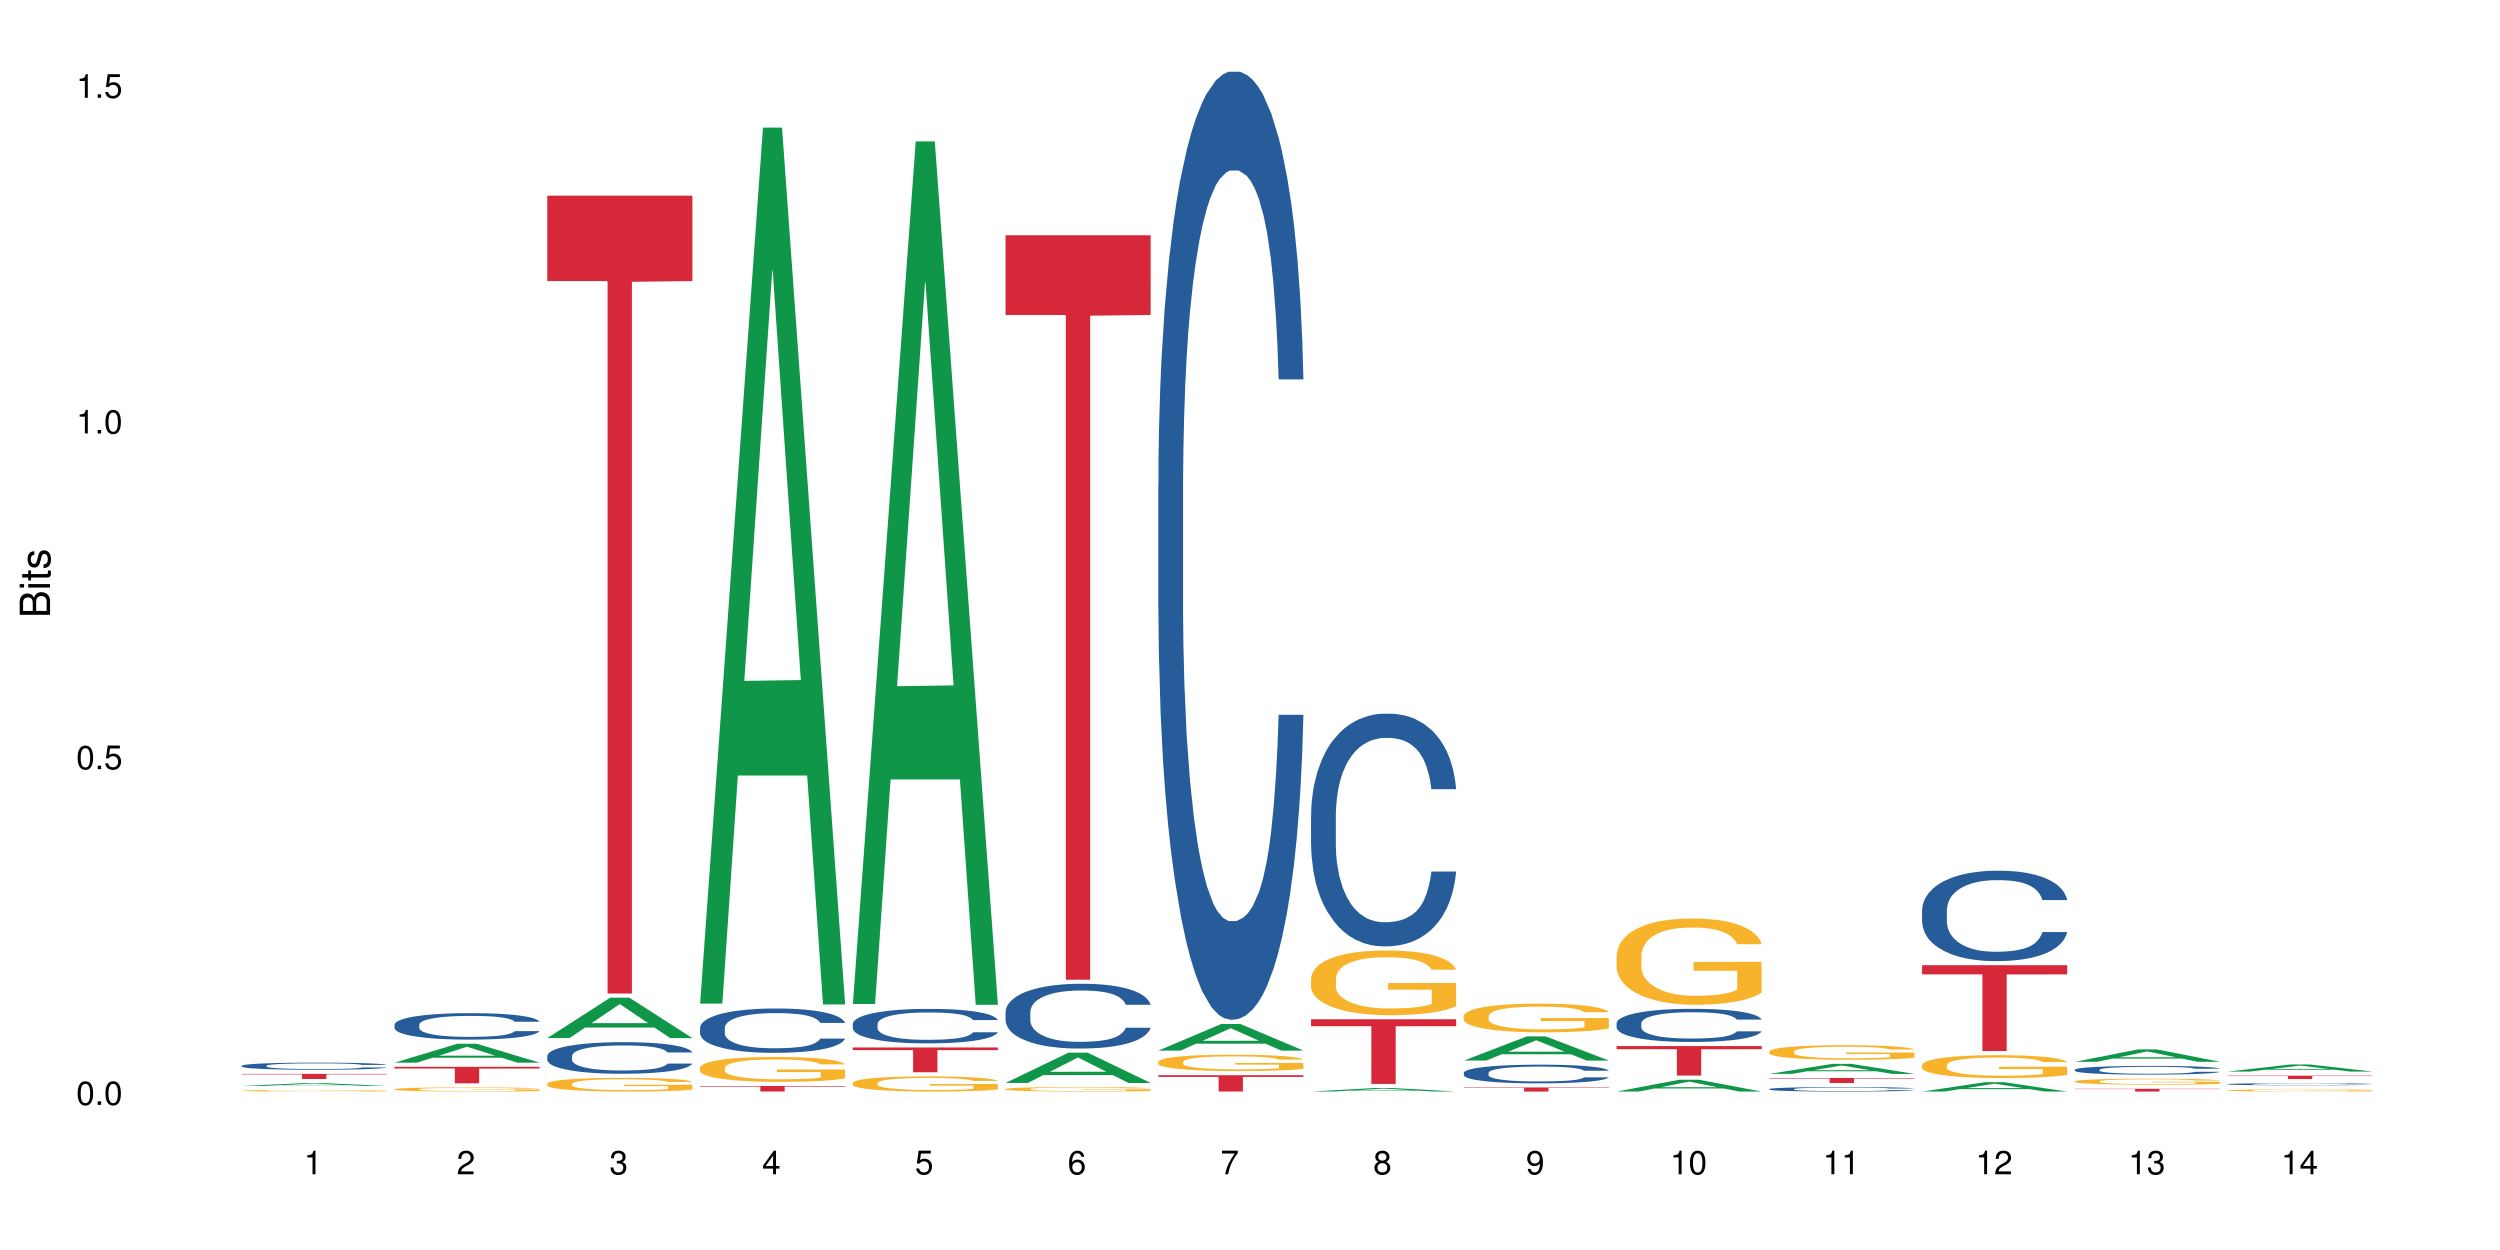 <?xml version="1.0" encoding="UTF-8"?>
<svg xmlns="http://www.w3.org/2000/svg" xmlns:xlink="http://www.w3.org/1999/xlink" width="720pt" height="360pt" viewBox="0 0 720 360" version="1.1">
<defs>
<g>
<symbol overflow="visible" id="glyph0-0">
<path style="stroke:none;" d=""/>
</symbol>
<symbol overflow="visible" id="glyph0-1">
<path style="stroke:none;" d="M 2.641 -6.797 C 2 -6.797 1.422 -6.531 1.078 -6.047 C 0.641 -5.453 0.406 -4.547 0.406 -3.297 C 0.406 -1 1.188 0.219 2.641 0.219 C 4.078 0.219 4.859 -1 4.859 -3.234 C 4.859 -4.562 4.656 -5.438 4.203 -6.047 C 3.844 -6.531 3.281 -6.797 2.641 -6.797 Z M 2.641 -6.047 C 3.547 -6.047 4 -5.125 4 -3.312 C 4 -1.375 3.562 -0.484 2.625 -0.484 C 1.734 -0.484 1.281 -1.422 1.281 -3.281 C 1.281 -5.141 1.734 -6.047 2.641 -6.047 Z M 2.641 -6.047 "/>
</symbol>
<symbol overflow="visible" id="glyph0-2">
<path style="stroke:none;" d="M 1.828 -1 L 0.828 -1 L 0.828 0 L 1.828 0 Z M 1.828 -1 "/>
</symbol>
<symbol overflow="visible" id="glyph0-3">
<path style="stroke:none;" d="M 4.562 -6.797 L 1.062 -6.797 L 0.547 -3.094 L 1.328 -3.094 C 1.719 -3.562 2.047 -3.734 2.578 -3.734 C 3.484 -3.734 4.062 -3.109 4.062 -2.094 C 4.062 -1.125 3.484 -0.531 2.578 -0.531 C 1.828 -0.531 1.375 -0.906 1.188 -1.672 L 0.328 -1.672 C 0.453 -1.109 0.547 -0.844 0.75 -0.594 C 1.125 -0.078 1.828 0.219 2.594 0.219 C 3.969 0.219 4.922 -0.781 4.922 -2.219 C 4.922 -3.562 4.031 -4.484 2.719 -4.484 C 2.25 -4.484 1.859 -4.359 1.469 -4.062 L 1.734 -5.969 L 4.562 -5.969 Z M 4.562 -6.797 "/>
</symbol>
<symbol overflow="visible" id="glyph0-4">
<path style="stroke:none;" d="M 2.484 -4.844 L 2.484 0 L 3.328 0 L 3.328 -6.797 L 2.766 -6.797 C 2.469 -5.75 2.281 -5.609 0.984 -5.453 L 0.984 -4.844 Z M 2.484 -4.844 "/>
</symbol>
<symbol overflow="visible" id="glyph0-5">
<path style="stroke:none;" d="M 4.859 -0.828 L 1.281 -0.828 C 1.359 -1.391 1.672 -1.75 2.5 -2.234 L 3.469 -2.75 C 4.406 -3.266 4.906 -3.969 4.906 -4.812 C 4.906 -5.375 4.672 -5.906 4.266 -6.266 C 3.859 -6.625 3.375 -6.797 2.719 -6.797 C 1.859 -6.797 1.219 -6.5 0.844 -5.922 C 0.609 -5.562 0.5 -5.125 0.484 -4.438 L 1.328 -4.438 C 1.359 -4.906 1.406 -5.188 1.531 -5.406 C 1.75 -5.812 2.188 -6.062 2.703 -6.062 C 3.469 -6.062 4.031 -5.516 4.031 -4.781 C 4.031 -4.25 3.719 -3.797 3.125 -3.438 L 2.234 -2.938 C 0.812 -2.141 0.406 -1.5 0.328 0 L 4.859 0 Z M 4.859 -0.828 "/>
</symbol>
<symbol overflow="visible" id="glyph0-6">
<path style="stroke:none;" d="M 2.125 -3.125 L 2.578 -3.125 C 3.516 -3.125 3.984 -2.703 3.984 -1.891 C 3.984 -1.031 3.469 -0.531 2.578 -0.531 C 1.656 -0.531 1.203 -0.984 1.156 -1.969 L 0.312 -1.969 C 0.344 -1.422 0.438 -1.078 0.609 -0.766 C 0.953 -0.109 1.625 0.219 2.547 0.219 C 3.953 0.219 4.859 -0.609 4.859 -1.906 C 4.859 -2.766 4.516 -3.25 3.703 -3.516 C 4.344 -3.766 4.656 -4.25 4.656 -4.938 C 4.656 -6.109 3.875 -6.797 2.578 -6.797 C 1.203 -6.797 0.484 -6.047 0.453 -4.609 L 1.297 -4.609 C 1.312 -5.016 1.344 -5.25 1.453 -5.453 C 1.641 -5.828 2.062 -6.062 2.594 -6.062 C 3.344 -6.062 3.797 -5.625 3.797 -4.906 C 3.797 -4.422 3.609 -4.141 3.25 -3.984 C 3.016 -3.891 2.719 -3.844 2.125 -3.844 Z M 2.125 -3.125 "/>
</symbol>
<symbol overflow="visible" id="glyph0-7">
<path style="stroke:none;" d="M 3.141 -1.625 L 3.141 0 L 3.984 0 L 3.984 -1.625 L 4.984 -1.625 L 4.984 -2.391 L 3.984 -2.391 L 3.984 -6.797 L 3.359 -6.797 L 0.266 -2.516 L 0.266 -1.625 Z M 3.141 -2.391 L 1 -2.391 L 3.141 -5.359 Z M 3.141 -2.391 "/>
</symbol>
<symbol overflow="visible" id="glyph0-8">
<path style="stroke:none;" d="M 4.781 -5.031 C 4.609 -6.141 3.891 -6.797 2.844 -6.797 C 2.094 -6.797 1.422 -6.438 1.031 -5.828 C 0.609 -5.172 0.406 -4.344 0.406 -3.094 C 0.406 -1.953 0.578 -1.234 0.984 -0.625 C 1.359 -0.078 1.953 0.219 2.703 0.219 C 3.984 0.219 4.922 -0.734 4.922 -2.078 C 4.922 -3.344 4.062 -4.234 2.844 -4.234 C 2.172 -4.234 1.641 -3.969 1.281 -3.469 C 1.281 -5.125 1.828 -6.047 2.797 -6.047 C 3.391 -6.047 3.797 -5.672 3.938 -5.031 Z M 2.734 -3.484 C 3.547 -3.484 4.062 -2.922 4.062 -2 C 4.062 -1.156 3.484 -0.531 2.703 -0.531 C 1.922 -0.531 1.328 -1.188 1.328 -2.047 C 1.328 -2.891 1.906 -3.484 2.734 -3.484 Z M 2.734 -3.484 "/>
</symbol>
<symbol overflow="visible" id="glyph0-9">
<path style="stroke:none;" d="M 4.984 -6.797 L 0.438 -6.797 L 0.438 -5.969 L 4.109 -5.969 C 2.5 -3.656 1.828 -2.234 1.328 0 L 2.219 0 C 2.594 -2.172 3.453 -4.047 4.984 -6.094 Z M 4.984 -6.797 "/>
</symbol>
<symbol overflow="visible" id="glyph0-10">
<path style="stroke:none;" d="M 3.75 -3.578 C 4.453 -4 4.688 -4.344 4.688 -4.984 C 4.688 -6.047 3.844 -6.797 2.641 -6.797 C 1.438 -6.797 0.594 -6.047 0.594 -4.984 C 0.594 -4.359 0.828 -4.016 1.516 -3.578 C 0.734 -3.203 0.359 -2.641 0.359 -1.891 C 0.359 -0.641 1.297 0.219 2.641 0.219 C 3.984 0.219 4.922 -0.641 4.922 -1.875 C 4.922 -2.641 4.531 -3.203 3.75 -3.578 Z M 2.641 -6.047 C 3.359 -6.047 3.812 -5.625 3.812 -4.969 C 3.812 -4.344 3.344 -3.922 2.641 -3.922 C 1.922 -3.922 1.453 -4.344 1.453 -4.984 C 1.453 -5.625 1.922 -6.047 2.641 -6.047 Z M 2.641 -3.203 C 3.484 -3.203 4.062 -2.672 4.062 -1.875 C 4.062 -1.062 3.484 -0.531 2.625 -0.531 C 1.797 -0.531 1.219 -1.078 1.219 -1.875 C 1.219 -2.672 1.797 -3.203 2.641 -3.203 Z M 2.641 -3.203 "/>
</symbol>
<symbol overflow="visible" id="glyph0-11">
<path style="stroke:none;" d="M 0.516 -1.547 C 0.672 -0.438 1.406 0.219 2.438 0.219 C 3.188 0.219 3.859 -0.141 4.266 -0.75 C 4.688 -1.406 4.891 -2.25 4.891 -3.484 C 4.891 -4.625 4.703 -5.359 4.312 -5.953 C 3.938 -6.5 3.344 -6.797 2.594 -6.797 C 1.297 -6.797 0.359 -5.844 0.359 -4.516 C 0.359 -3.25 1.234 -2.344 2.453 -2.344 C 3.094 -2.344 3.562 -2.578 4.016 -3.109 C 4 -1.453 3.469 -0.531 2.5 -0.531 C 1.906 -0.531 1.484 -0.906 1.359 -1.547 Z M 2.578 -6.062 C 3.375 -6.062 3.969 -5.406 3.969 -4.531 C 3.969 -3.688 3.375 -3.094 2.547 -3.094 C 1.734 -3.094 1.234 -3.672 1.234 -4.578 C 1.234 -5.438 1.797 -6.062 2.578 -6.062 Z M 2.578 -6.062 "/>
</symbol>
<symbol overflow="visible" id="glyph1-0">
<path style="stroke:none;" d=""/>
</symbol>
<symbol overflow="visible" id="glyph1-1">
<path style="stroke:none;" d="M 0 -0.953 L 0 -4.891 C 0 -5.719 -0.234 -6.344 -0.734 -6.797 C -1.188 -7.234 -1.812 -7.469 -2.5 -7.469 C -3.547 -7.469 -4.188 -7 -4.625 -5.875 C -4.984 -6.672 -5.641 -7.094 -6.531 -7.094 C -7.156 -7.094 -7.734 -6.859 -8.141 -6.391 C -8.562 -5.938 -8.75 -5.344 -8.75 -4.5 L -8.75 -0.953 Z M -4.984 -2.062 L -7.766 -2.062 L -7.766 -4.219 C -7.766 -4.844 -7.688 -5.203 -7.453 -5.5 C -7.219 -5.812 -6.859 -5.969 -6.375 -5.969 C -5.906 -5.969 -5.531 -5.812 -5.297 -5.5 C -5.062 -5.203 -4.984 -4.844 -4.984 -4.219 Z M -0.984 -2.062 L -4 -2.062 L -4 -4.781 C -4 -5.328 -3.859 -5.688 -3.578 -5.953 C -3.297 -6.219 -2.922 -6.359 -2.484 -6.359 C -2.062 -6.359 -1.688 -6.219 -1.406 -5.953 C -1.109 -5.688 -0.984 -5.328 -0.984 -4.781 Z M -0.984 -2.062 "/>
</symbol>
<symbol overflow="visible" id="glyph1-2">
<path style="stroke:none;" d="M -6.281 -1.797 L -6.281 -0.797 L 0 -0.797 L 0 -1.797 Z M -8.75 -1.797 L -8.75 -0.797 L -7.484 -0.797 L -7.484 -1.797 Z M -8.75 -1.797 "/>
</symbol>
<symbol overflow="visible" id="glyph1-3">
<path style="stroke:none;" d="M -6.281 -3.047 L -6.281 -2.016 L -8.016 -2.016 L -8.016 -1.016 L -6.281 -1.016 L -6.281 -0.172 L -5.469 -0.172 L -5.469 -1.016 L -0.719 -1.016 C -0.078 -1.016 0.281 -1.453 0.281 -2.234 C 0.281 -2.469 0.25 -2.719 0.188 -3.047 L -0.641 -3.047 C -0.609 -2.922 -0.594 -2.766 -0.594 -2.562 C -0.594 -2.141 -0.719 -2.016 -1.156 -2.016 L -5.469 -2.016 L -5.469 -3.047 Z M -6.281 -3.047 "/>
</symbol>
<symbol overflow="visible" id="glyph1-4">
<path style="stroke:none;" d="M -4.531 -5.25 C -5.766 -5.25 -6.469 -4.422 -6.469 -2.969 C -6.469 -1.516 -5.719 -0.562 -4.547 -0.562 C -3.562 -0.562 -3.094 -1.062 -2.734 -2.562 L -2.516 -3.484 C -2.344 -4.188 -2.094 -4.469 -1.625 -4.469 C -1.047 -4.469 -0.641 -3.875 -0.641 -3 C -0.641 -2.453 -0.797 -2 -1.062 -1.75 C -1.25 -1.594 -1.422 -1.531 -1.875 -1.469 L -1.875 -0.406 C -0.422 -0.453 0.281 -1.266 0.281 -2.922 C 0.281 -4.5 -0.5 -5.516 -1.719 -5.516 C -2.656 -5.516 -3.172 -4.984 -3.469 -3.734 L -3.703 -2.766 C -3.891 -1.953 -4.156 -1.609 -4.594 -1.609 C -5.172 -1.609 -5.547 -2.125 -5.547 -2.938 C -5.547 -3.75 -5.203 -4.172 -4.531 -4.203 Z M -4.531 -5.25 "/>
</symbol>
</g>
</defs>
<g id="surface57507">
<rect x="0" y="0" width="720" height="360" style="fill:rgb(100%,100%,100%);fill-opacity:1;stroke:none;"/>
<path style=" stroke:none;fill-rule:nonzero;fill:rgb(6.275%,58.824%,28.235%);fill-opacity:1;" d="M 69.629 312.754 L 69.676 312.754 L 87.758 311.934 L 93.25 311.934 L 111.422 312.754 L 105.039 312.754 L 100.484 312.539 L 80.523 312.539 L 76.059 312.754 L 69.629 312.754 L 82.445 312.453 L 98.652 312.449 L 90.57 312.07 L 90.391 312.07 L 82.398 312.449 L 82.445 312.453 Z M 69.629 312.754 "/>
<path style=" stroke:none;fill-rule:nonzero;fill:rgb(14.51%,36.078%,60%);fill-opacity:1;" d="M 69.629 306.934 L 69.68 306.93 L 69.68 306.887 L 69.832 306.812 L 70.191 306.723 L 70.547 306.66 L 71.465 306.551 L 72.738 306.445 L 74.062 306.359 L 75.031 306.312 L 75.898 306.273 L 77.887 306.207 L 79.16 306.168 L 80.535 306.137 L 82.219 306.105 L 83.441 306.086 L 86.195 306.059 L 88.234 306.043 L 89.812 306.039 L 93.227 306.039 L 95.266 306.047 L 96.746 306.055 L 98.375 306.07 L 99.75 306.086 L 102.148 306.129 L 104.289 306.18 L 105.258 306.211 L 106.785 306.27 L 107.957 306.324 L 108.773 306.375 L 109.691 306.445 L 110.504 306.527 L 111.117 306.625 L 111.422 306.703 L 104.289 306.703 L 103.93 306.629 L 103.523 306.57 L 102.758 306.496 L 101.992 306.441 L 100.922 306.387 L 99.957 306.352 L 98.629 306.312 L 97.457 306.293 L 96.234 306.273 L 95.062 306.262 L 92.82 306.254 L 89.254 306.254 L 87.266 306.27 L 86.195 306.285 L 84.664 306.309 L 83.594 306.336 L 82.32 306.371 L 81.453 306.402 L 80.383 306.453 L 79.617 306.496 L 78.754 306.559 L 78.242 306.605 L 77.785 306.656 L 77.375 306.719 L 77.07 306.785 L 76.867 306.855 L 76.766 306.922 L 76.766 307.215 L 76.867 307.281 L 77.121 307.359 L 77.785 307.477 L 78.754 307.574 L 79.875 307.652 L 80.945 307.711 L 81.555 307.734 L 82.371 307.766 L 83.645 307.805 L 85.48 307.84 L 86.551 307.855 L 88.184 307.871 L 89.863 307.879 L 92.105 307.879 L 94.094 307.871 L 95.418 307.863 L 96.797 307.848 L 98.68 307.816 L 99.852 307.785 L 100.871 307.75 L 101.637 307.715 L 102.148 307.684 L 102.91 307.625 L 103.523 307.562 L 103.98 307.496 L 104.289 307.43 L 111.422 307.43 L 111.117 307.508 L 110.66 307.578 L 110.199 307.633 L 109.484 307.699 L 108.672 307.758 L 107.5 307.824 L 106.531 307.867 L 105.258 307.914 L 104.082 307.949 L 102.809 307.98 L 100.922 308.02 L 99.699 308.039 L 98.375 308.055 L 96.797 308.07 L 94.809 308.082 L 92.668 308.09 L 90.68 308.094 L 88.539 308.09 L 86.957 308.082 L 84.867 308.062 L 82.27 308.031 L 80.383 307.996 L 78.906 307.961 L 77.633 307.922 L 76.203 307.871 L 74.371 307.789 L 73.25 307.723 L 72.484 307.672 L 71.617 307.598 L 71.004 307.531 L 70.293 307.426 L 69.781 307.293 L 69.629 307.191 Z M 69.629 306.934 "/>
<path style=" stroke:none;fill-rule:nonzero;fill:rgb(96.863%,70.196%,16.863%);fill-opacity:1;" d="M 69.629 314.121 L 69.68 314.121 L 69.68 314.113 L 69.883 314.094 L 70.395 314.07 L 71.055 314.051 L 71.77 314.031 L 72.23 314.023 L 72.992 314.012 L 73.656 314.004 L 75.336 313.984 L 77.477 313.969 L 78.652 313.961 L 79.977 313.957 L 81.863 313.949 L 82.727 313.945 L 85.379 313.938 L 88.387 313.934 L 95.316 313.934 L 98.172 313.941 L 99.801 313.945 L 101.078 313.949 L 102.402 313.953 L 104.031 313.961 L 105.562 313.969 L 108.008 313.992 L 109.027 314.004 L 109.895 314.02 L 110.66 314.035 L 111.117 314.051 L 111.422 314.062 L 104.34 314.062 L 103.93 314.051 L 103.473 314.039 L 101.941 314.016 L 101.18 314.008 L 99.75 313.996 L 98.527 313.992 L 97 313.984 L 95.52 313.98 L 87.672 313.98 L 86.246 313.984 L 85.227 313.988 L 83.797 313.996 L 82.934 314 L 82.422 314.004 L 80.895 314.016 L 79.875 314.027 L 79.312 314.035 L 78.602 314.047 L 78.09 314.055 L 77.531 314.07 L 77.223 314.086 L 76.816 314.113 L 76.766 314.184 L 76.918 314.199 L 77.223 314.215 L 77.633 314.23 L 78.242 314.246 L 78.855 314.258 L 79.926 314.273 L 80.844 314.281 L 81.555 314.289 L 82.934 314.301 L 83.492 314.305 L 84.816 314.309 L 86.195 314.316 L 87.875 314.32 L 89.148 314.324 L 96.848 314.324 L 98.781 314.32 L 100.109 314.316 L 100.977 314.312 L 102.047 314.309 L 102.809 314.305 L 103.523 314.301 L 104.391 314.293 L 104.391 314.199 L 91.801 314.199 L 91.801 314.152 L 111.371 314.152 L 111.422 314.309 L 110.352 314.32 L 109.027 314.332 L 107.754 314.34 L 106.43 314.344 L 104.543 314.352 L 103.012 314.359 L 100.668 314.363 L 98.527 314.367 L 96.285 314.367 L 94.297 314.371 L 89.863 314.371 L 87.621 314.367 L 85.836 314.363 L 84.207 314.359 L 82.574 314.355 L 80.535 314.348 L 79.211 314.34 L 77.836 314.332 L 76.461 314.32 L 75.234 314.312 L 74.422 314.301 L 73.605 314.293 L 72.738 314.281 L 71.922 314.266 L 71.312 314.254 L 70.75 314.242 L 70.344 314.227 L 69.934 314.211 L 69.73 314.195 L 69.629 314.184 Z M 69.629 314.121 "/>
<path style=" stroke:none;fill-rule:nonzero;fill:rgb(83.922%,15.686%,22.353%);fill-opacity:1;" d="M 69.629 309.273 L 111.422 309.273 L 111.422 309.43 L 94.004 309.434 L 94.004 310.758 L 86.996 310.758 L 86.996 309.434 L 86.895 309.43 L 69.629 309.43 Z M 69.629 309.273 "/>
<path style=" stroke:none;fill-rule:nonzero;fill:rgb(6.275%,58.824%,28.235%);fill-opacity:1;" d="M 113.621 306.051 L 113.668 306.047 L 131.75 300.586 L 137.242 300.586 L 155.418 306.055 L 149.031 306.055 L 144.477 304.629 L 124.52 304.629 L 120.051 306.051 L 113.621 306.051 L 126.438 304.039 L 142.645 304.031 L 134.562 301.477 L 134.477 301.473 L 134.387 301.488 L 126.395 304.031 L 126.438 304.039 Z M 113.621 306.051 "/>
<path style=" stroke:none;fill-rule:nonzero;fill:rgb(14.51%,36.078%,60%);fill-opacity:1;" d="M 113.621 295.105 L 113.672 295.098 L 113.672 294.934 L 113.828 294.668 L 114.184 294.336 L 114.539 294.105 L 115.457 293.695 L 116.73 293.297 L 118.059 292.992 L 119.023 292.812 L 119.891 292.672 L 121.879 292.414 L 123.152 292.281 L 124.531 292.164 L 126.211 292.047 L 127.434 291.977 L 130.188 291.863 L 132.227 291.816 L 133.805 291.797 L 137.223 291.797 L 139.258 291.824 L 140.738 291.859 L 142.367 291.914 L 143.746 291.977 L 146.141 292.129 L 148.281 292.324 L 149.25 292.434 L 150.777 292.652 L 151.949 292.859 L 152.766 293.039 L 153.684 293.297 L 154.5 293.609 L 155.109 293.965 L 155.418 294.266 L 148.281 294.266 L 147.926 293.984 L 147.516 293.77 L 146.75 293.484 L 145.988 293.285 L 144.918 293.082 L 143.949 292.949 L 142.625 292.816 L 141.453 292.734 L 140.227 292.672 L 139.055 292.629 L 136.812 292.59 L 134.215 292.59 L 133.246 292.602 L 131.258 292.656 L 130.188 292.707 L 128.66 292.805 L 127.59 292.895 L 126.312 293.035 L 125.449 293.152 L 124.379 293.332 L 123.613 293.492 L 122.746 293.723 L 122.234 293.895 L 121.777 294.09 L 121.371 294.32 L 121.062 294.562 L 120.859 294.82 L 120.758 295.07 L 120.758 296.148 L 120.859 296.398 L 121.113 296.691 L 121.777 297.117 L 122.746 297.484 L 123.867 297.777 L 124.938 297.984 L 125.551 298.082 L 126.363 298.195 L 127.641 298.332 L 129.473 298.473 L 130.543 298.527 L 132.176 298.586 L 133.855 298.613 L 136.098 298.613 L 138.086 298.586 L 139.414 298.551 L 140.789 298.492 L 142.676 298.375 L 143.848 298.266 L 144.867 298.133 L 145.629 298 L 146.141 297.887 L 146.906 297.672 L 147.516 297.438 L 147.977 297.191 L 148.281 296.957 L 155.418 296.957 L 155.109 297.234 L 154.652 297.508 L 154.191 297.707 L 153.48 297.949 L 152.664 298.168 L 151.492 298.41 L 150.523 298.57 L 149.25 298.742 L 148.078 298.875 L 146.805 298.996 L 144.918 299.133 L 143.695 299.203 L 142.367 299.266 L 140.789 299.32 L 138.801 299.371 L 136.66 299.398 L 134.672 299.406 L 132.531 299.391 L 130.953 299.363 L 128.863 299.301 L 126.262 299.176 L 124.379 299.043 L 122.898 298.91 L 121.625 298.773 L 120.199 298.586 L 118.363 298.277 L 117.242 298.043 L 116.477 297.848 L 115.609 297.574 L 115 297.332 L 114.285 296.941 L 113.777 296.449 L 113.621 296.066 Z M 113.621 295.105 "/>
<path style=" stroke:none;fill-rule:nonzero;fill:rgb(96.863%,70.196%,16.863%);fill-opacity:1;" d="M 113.621 313.688 L 113.672 313.688 L 113.672 313.664 L 113.879 313.613 L 114.387 313.547 L 115.051 313.492 L 115.762 313.449 L 116.223 313.426 L 116.988 313.391 L 117.648 313.367 L 119.332 313.32 L 121.473 313.273 L 122.645 313.254 L 123.969 313.234 L 125.855 313.215 L 126.723 313.207 L 129.371 313.188 L 132.379 313.18 L 135.691 313.176 L 137.223 313.176 L 139.312 313.18 L 142.164 313.191 L 143.797 313.203 L 145.07 313.215 L 146.395 313.227 L 148.027 313.25 L 149.555 313.277 L 150.777 313.301 L 152 313.336 L 153.02 313.371 L 153.887 313.41 L 154.652 313.453 L 155.109 313.492 L 155.418 313.531 L 148.332 313.531 L 147.926 313.492 L 147.465 313.465 L 146.699 313.426 L 145.938 313.402 L 145.172 313.379 L 143.746 313.352 L 142.523 313.336 L 140.992 313.32 L 139.516 313.309 L 137.832 313.301 L 134.113 313.301 L 131.664 313.309 L 130.238 313.316 L 129.219 313.324 L 127.793 313.344 L 126.926 313.355 L 126.414 313.363 L 124.887 313.398 L 123.867 313.43 L 123.305 313.449 L 122.594 313.48 L 122.082 313.512 L 121.523 313.555 L 121.219 313.586 L 120.809 313.66 L 120.758 313.859 L 120.91 313.898 L 121.219 313.945 L 121.625 313.984 L 122.234 314.027 L 122.848 314.059 L 123.918 314.102 L 124.836 314.129 L 125.551 314.148 L 126.926 314.176 L 127.484 314.188 L 128.812 314.207 L 130.188 314.223 L 131.871 314.234 L 133.145 314.242 L 135.184 314.246 L 137.781 314.246 L 140.84 314.238 L 142.777 314.23 L 144.102 314.223 L 144.969 314.215 L 146.039 314.203 L 146.805 314.191 L 147.516 314.18 L 148.383 314.16 L 148.383 313.898 L 135.793 313.898 L 135.793 313.777 L 155.367 313.777 L 155.418 314.203 L 154.348 314.23 L 153.02 314.262 L 151.746 314.281 L 150.422 314.301 L 148.535 314.32 L 147.008 314.336 L 144.664 314.352 L 142.523 314.359 L 140.277 314.367 L 138.293 314.371 L 135.945 314.371 L 133.855 314.367 L 131.613 314.363 L 129.832 314.352 L 128.199 314.344 L 126.57 314.328 L 124.531 314.305 L 123.203 314.285 L 121.828 314.262 L 120.453 314.234 L 119.23 314.207 L 118.414 314.184 L 117.598 314.156 L 116.73 314.125 L 115.918 314.086 L 115.305 314.055 L 114.742 314.016 L 114.336 313.98 L 113.93 313.93 L 113.727 313.891 L 113.621 313.855 Z M 113.621 313.688 "/>
<path style=" stroke:none;fill-rule:nonzero;fill:rgb(83.922%,15.686%,22.353%);fill-opacity:1;" d="M 113.621 307.234 L 155.418 307.234 L 155.418 307.746 L 138 307.75 L 138 311.996 L 130.988 311.996 L 130.988 307.754 L 130.887 307.746 L 113.621 307.746 Z M 113.621 307.234 "/>
<path style=" stroke:none;fill-rule:nonzero;fill:rgb(6.275%,58.824%,28.235%);fill-opacity:1;" d="M 157.617 298.961 L 157.66 298.949 L 175.746 287.32 L 181.238 287.32 L 199.41 298.973 L 193.023 298.973 L 188.469 295.93 L 168.512 295.93 L 164.047 298.961 L 157.617 298.961 L 170.43 294.672 L 186.641 294.66 L 178.559 289.223 L 178.469 289.211 L 178.379 289.246 L 170.387 294.66 L 170.43 294.672 Z M 157.617 298.961 "/>
<path style=" stroke:none;fill-rule:nonzero;fill:rgb(14.51%,36.078%,60%);fill-opacity:1;" d="M 157.617 304.105 L 157.668 304.098 L 157.668 303.898 L 157.82 303.582 L 158.176 303.184 L 158.535 302.91 L 159.449 302.418 L 160.727 301.945 L 162.051 301.582 L 163.02 301.363 L 163.887 301.199 L 165.871 300.891 L 167.148 300.734 L 168.523 300.594 L 170.207 300.449 L 171.43 300.367 L 174.18 300.234 L 176.219 300.176 L 177.801 300.152 L 181.215 300.152 L 183.254 300.184 L 184.73 300.227 L 186.363 300.293 L 187.738 300.367 L 190.133 300.551 L 192.273 300.781 L 193.242 300.914 L 194.773 301.172 L 195.945 301.422 L 196.758 301.637 L 197.676 301.945 L 198.492 302.32 L 199.105 302.742 L 199.41 303.102 L 192.273 303.102 L 191.918 302.77 L 191.512 302.512 L 190.746 302.172 L 189.98 301.93 L 188.91 301.688 L 187.941 301.531 L 186.617 301.371 L 185.445 301.273 L 184.223 301.199 L 183.051 301.148 L 180.805 301.098 L 178.207 301.098 L 177.238 301.117 L 175.25 301.184 L 174.18 301.238 L 172.652 301.355 L 171.582 301.465 L 170.309 301.629 L 169.441 301.77 L 168.371 301.988 L 167.605 302.18 L 166.738 302.453 L 166.23 302.66 L 165.77 302.895 L 165.363 303.168 L 165.059 303.457 L 164.855 303.766 L 164.75 304.062 L 164.75 305.352 L 164.855 305.648 L 165.109 306 L 165.77 306.504 L 166.738 306.945 L 167.859 307.293 L 168.93 307.543 L 169.543 307.66 L 170.359 307.793 L 171.633 307.957 L 173.469 308.125 L 174.539 308.191 L 176.168 308.258 L 177.852 308.293 L 180.094 308.293 L 182.082 308.258 L 183.406 308.215 L 184.781 308.148 L 186.668 308.008 L 187.84 307.875 L 188.859 307.719 L 189.625 307.559 L 190.133 307.426 L 190.898 307.168 L 191.512 306.887 L 191.969 306.598 L 192.273 306.312 L 199.41 306.312 L 199.105 306.648 L 198.645 306.969 L 198.188 307.211 L 197.473 307.504 L 196.656 307.758 L 195.484 308.051 L 194.516 308.242 L 193.242 308.449 L 192.07 308.605 L 190.797 308.746 L 188.91 308.914 L 187.688 308.996 L 186.363 309.07 L 184.781 309.137 L 182.793 309.195 L 180.652 309.23 L 178.664 309.238 L 176.523 309.223 L 174.945 309.188 L 172.855 309.113 L 170.258 308.965 L 168.371 308.805 L 166.891 308.648 L 165.617 308.48 L 164.191 308.258 L 162.355 307.891 L 161.234 307.609 L 160.469 307.379 L 159.605 307.055 L 158.992 306.762 L 158.277 306.297 L 157.77 305.707 L 157.617 305.25 Z M 157.617 304.105 "/>
<path style=" stroke:none;fill-rule:nonzero;fill:rgb(96.863%,70.196%,16.863%);fill-opacity:1;" d="M 157.617 312.109 L 157.668 312.105 L 157.668 312.035 L 157.871 311.871 L 158.379 311.648 L 159.043 311.465 L 159.758 311.32 L 160.215 311.246 L 160.98 311.137 L 161.641 311.055 L 163.324 310.895 L 165.465 310.742 L 166.637 310.676 L 167.961 310.617 L 169.848 310.547 L 170.715 310.523 L 173.363 310.465 L 176.371 310.43 L 179.684 310.418 L 181.215 310.422 L 183.305 310.434 L 186.156 310.477 L 187.789 310.512 L 189.062 310.547 L 190.387 310.594 L 192.02 310.668 L 193.547 310.754 L 194.773 310.84 L 195.996 310.949 L 197.016 311.062 L 197.879 311.191 L 198.645 311.34 L 199.105 311.469 L 199.41 311.594 L 192.324 311.594 L 191.918 311.469 L 191.457 311.371 L 190.695 311.25 L 189.93 311.164 L 189.164 311.098 L 187.738 311.004 L 186.516 310.945 L 184.984 310.895 L 183.508 310.863 L 181.824 310.84 L 180.805 310.832 L 178.105 310.832 L 175.66 310.859 L 174.23 310.887 L 173.211 310.914 L 171.785 310.969 L 170.918 311.012 L 170.41 311.043 L 168.879 311.152 L 167.859 311.254 L 167.301 311.324 L 166.586 311.434 L 166.078 311.531 L 165.516 311.672 L 165.211 311.781 L 164.801 312.027 L 164.75 312.676 L 164.906 312.816 L 165.211 312.961 L 165.617 313.094 L 166.23 313.23 L 166.84 313.336 L 167.91 313.477 L 168.828 313.57 L 169.543 313.629 L 170.918 313.727 L 171.48 313.762 L 172.805 313.824 L 174.18 313.875 L 175.863 313.918 L 177.137 313.941 L 179.176 313.961 L 181.773 313.961 L 184.832 313.938 L 186.77 313.91 L 188.094 313.879 L 188.961 313.855 L 190.031 313.816 L 190.797 313.777 L 191.512 313.738 L 192.375 313.676 L 192.375 312.816 L 179.789 312.812 L 179.789 312.406 L 199.359 312.402 L 199.41 313.816 L 198.34 313.914 L 197.016 314.008 L 195.738 314.078 L 194.414 314.141 L 192.527 314.207 L 191 314.25 L 188.656 314.301 L 186.516 314.336 L 184.273 314.355 L 182.285 314.367 L 179.941 314.371 L 177.852 314.363 L 175.609 314.34 L 173.824 314.312 L 172.191 314.277 L 170.562 314.23 L 168.523 314.152 L 167.199 314.094 L 165.82 314.016 L 164.445 313.926 L 163.223 313.828 L 162.406 313.754 L 161.59 313.668 L 160.727 313.559 L 159.91 313.438 L 159.297 313.324 L 158.738 313.199 L 158.328 313.078 L 157.922 312.914 L 157.719 312.785 L 157.617 312.676 Z M 157.617 312.109 "/>
<path style=" stroke:none;fill-rule:nonzero;fill:rgb(83.922%,15.686%,22.353%);fill-opacity:1;" d="M 157.617 56.344 L 199.41 56.344 L 199.41 80.945 L 181.992 81.16 L 181.992 286.141 L 174.984 286.141 L 174.984 81.375 L 174.883 80.945 L 157.617 80.945 Z M 157.617 56.344 "/>
<path style=" stroke:none;fill-rule:nonzero;fill:rgb(6.275%,58.824%,28.235%);fill-opacity:1;" d="M 201.609 289.043 L 201.652 288.805 L 219.738 36.754 L 225.23 36.754 L 243.402 289.277 L 237.02 289.277 L 232.465 223.363 L 212.504 223.363 L 208.039 289.043 L 201.609 289.043 L 214.426 196.094 L 230.633 195.855 L 222.551 78.012 L 222.461 77.777 L 222.371 78.488 L 214.379 195.855 L 214.426 196.094 Z M 201.609 289.043 "/>
<path style=" stroke:none;fill-rule:nonzero;fill:rgb(14.51%,36.078%,60%);fill-opacity:1;" d="M 201.609 296.012 L 201.66 296 L 201.66 295.719 L 201.812 295.277 L 202.172 294.715 L 202.527 294.332 L 203.445 293.645 L 204.719 292.977 L 206.043 292.465 L 207.012 292.16 L 207.879 291.93 L 209.867 291.496 L 211.141 291.273 L 212.516 291.078 L 214.199 290.879 L 215.422 290.762 L 218.176 290.574 L 220.211 290.492 L 221.793 290.457 L 225.207 290.457 L 227.246 290.504 L 228.723 290.562 L 230.355 290.656 L 231.73 290.762 L 234.129 291.02 L 236.27 291.344 L 237.234 291.531 L 238.766 291.895 L 239.938 292.242 L 240.754 292.547 L 241.672 292.977 L 242.484 293.504 L 243.098 294.098 L 243.402 294.598 L 236.27 294.598 L 235.91 294.133 L 235.504 293.77 L 234.738 293.293 L 233.973 292.953 L 232.902 292.617 L 231.934 292.395 L 230.609 292.172 L 229.438 292.035 L 228.215 291.93 L 227.043 291.859 L 224.801 291.789 L 222.199 291.789 L 221.23 291.812 L 219.246 291.906 L 218.176 291.988 L 216.645 292.148 L 215.574 292.301 L 214.301 292.535 L 213.434 292.734 L 212.363 293.035 L 211.598 293.305 L 210.734 293.691 L 210.223 293.98 L 209.766 294.309 L 209.355 294.691 L 209.051 295.102 L 208.848 295.531 L 208.746 295.953 L 208.746 297.762 L 208.848 298.18 L 209.102 298.672 L 209.766 299.383 L 210.734 300 L 211.855 300.488 L 212.926 300.84 L 213.535 301.004 L 214.352 301.188 L 215.625 301.422 L 217.461 301.656 L 218.531 301.75 L 220.16 301.844 L 221.844 301.891 L 224.086 301.891 L 226.074 301.844 L 227.398 301.785 L 228.777 301.691 L 230.66 301.492 L 231.832 301.305 L 232.852 301.086 L 233.617 300.863 L 234.129 300.676 L 234.891 300.316 L 235.504 299.918 L 235.961 299.512 L 236.27 299.113 L 243.402 299.113 L 243.098 299.578 L 242.641 300.035 L 242.18 300.371 L 241.465 300.781 L 240.652 301.145 L 239.48 301.551 L 238.512 301.82 L 237.234 302.109 L 236.062 302.332 L 234.789 302.531 L 232.902 302.766 L 231.68 302.879 L 230.355 302.984 L 228.777 303.078 L 226.789 303.16 L 224.648 303.207 L 222.66 303.219 L 220.52 303.195 L 218.938 303.148 L 216.848 303.043 L 214.25 302.832 L 212.363 302.613 L 210.887 302.391 L 209.613 302.156 L 208.184 301.844 L 206.348 301.328 L 205.227 300.934 L 204.465 300.605 L 203.598 300.152 L 202.984 299.742 L 202.273 299.09 L 201.762 298.262 L 201.609 297.621 Z M 201.609 296.012 "/>
<path style=" stroke:none;fill-rule:nonzero;fill:rgb(96.863%,70.196%,16.863%);fill-opacity:1;" d="M 201.609 307.477 L 201.66 307.469 L 201.66 307.336 L 201.863 307.043 L 202.375 306.637 L 203.035 306.301 L 203.75 306.039 L 204.207 305.902 L 204.973 305.703 L 205.637 305.559 L 207.316 305.266 L 209.457 304.988 L 210.629 304.871 L 211.957 304.758 L 213.844 304.633 L 214.707 304.59 L 217.359 304.484 L 220.367 304.418 L 223.68 304.398 L 225.207 304.406 L 227.297 304.43 L 230.152 304.504 L 231.781 304.57 L 233.059 304.633 L 234.383 304.719 L 236.012 304.852 L 237.543 305.008 L 238.766 305.168 L 239.988 305.363 L 241.008 305.574 L 241.875 305.801 L 242.641 306.078 L 243.098 306.309 L 243.402 306.539 L 236.32 306.539 L 235.91 306.309 L 235.453 306.129 L 234.688 305.914 L 233.922 305.758 L 233.16 305.633 L 231.73 305.461 L 230.508 305.355 L 228.98 305.266 L 227.5 305.207 L 225.82 305.168 L 224.801 305.152 L 222.098 305.152 L 219.652 305.199 L 218.227 305.25 L 217.207 305.305 L 215.777 305.402 L 214.914 305.48 L 214.402 305.535 L 212.875 305.738 L 211.855 305.922 L 211.293 306.047 L 210.578 306.242 L 210.07 306.418 L 209.508 306.684 L 209.203 306.879 L 208.797 307.324 L 208.746 308.504 L 208.898 308.754 L 209.203 309.023 L 209.613 309.262 L 210.223 309.508 L 210.836 309.699 L 211.906 309.957 L 212.824 310.125 L 213.535 310.238 L 214.914 310.414 L 215.473 310.473 L 216.797 310.594 L 218.176 310.684 L 219.855 310.762 L 221.129 310.801 L 223.168 310.836 L 225.77 310.836 L 228.828 310.797 L 230.762 310.742 L 232.09 310.691 L 232.953 310.645 L 234.023 310.574 L 234.789 310.508 L 235.504 310.434 L 236.371 310.324 L 236.371 308.754 L 223.781 308.75 L 223.781 308.012 L 243.352 308.008 L 243.402 310.574 L 242.332 310.75 L 241.008 310.922 L 239.734 311.051 L 238.41 311.164 L 236.523 311.289 L 234.992 311.367 L 232.648 311.457 L 230.508 311.516 L 228.266 311.555 L 226.277 311.574 L 223.934 311.582 L 221.844 311.57 L 219.602 311.531 L 217.816 311.477 L 216.188 311.414 L 214.555 311.328 L 212.516 311.188 L 211.191 311.078 L 209.816 310.941 L 208.438 310.777 L 207.215 310.598 L 206.402 310.461 L 205.586 310.305 L 204.719 310.105 L 203.902 309.883 L 203.293 309.68 L 202.73 309.449 L 202.324 309.234 L 201.914 308.938 L 201.711 308.703 L 201.609 308.5 Z M 201.609 307.477 "/>
<path style=" stroke:none;fill-rule:nonzero;fill:rgb(83.922%,15.686%,22.353%);fill-opacity:1;" d="M 201.609 312.762 L 243.402 312.762 L 243.402 312.934 L 225.984 312.938 L 225.984 314.371 L 218.977 314.371 L 218.977 312.938 L 218.875 312.934 L 201.609 312.934 Z M 201.609 312.762 "/>
<path style=" stroke:none;fill-rule:nonzero;fill:rgb(6.275%,58.824%,28.235%);fill-opacity:1;" d="M 245.602 289.152 L 245.648 288.918 L 263.73 40.723 L 269.223 40.723 L 287.398 289.387 L 281.012 289.387 L 276.457 224.477 L 256.496 224.477 L 252.031 289.152 L 245.602 289.152 L 258.418 197.625 L 274.625 197.391 L 266.543 81.348 L 266.457 81.117 L 266.367 81.816 L 258.375 197.391 L 258.418 197.625 Z M 245.602 289.152 "/>
<path style=" stroke:none;fill-rule:nonzero;fill:rgb(14.51%,36.078%,60%);fill-opacity:1;" d="M 245.602 294.883 L 245.652 294.875 L 245.652 294.656 L 245.809 294.312 L 246.164 293.879 L 246.52 293.578 L 247.438 293.043 L 248.711 292.523 L 250.035 292.125 L 251.004 291.891 L 251.871 291.707 L 253.859 291.375 L 255.133 291.199 L 256.512 291.047 L 258.191 290.891 L 259.414 290.801 L 262.168 290.656 L 264.207 290.594 L 265.785 290.566 L 269.199 290.566 L 271.238 290.602 L 272.719 290.648 L 274.348 290.719 L 275.727 290.801 L 278.121 291 L 280.262 291.254 L 281.23 291.402 L 282.758 291.684 L 283.93 291.953 L 284.746 292.191 L 285.664 292.523 L 286.48 292.934 L 287.09 293.395 L 287.398 293.785 L 280.262 293.785 L 279.906 293.422 L 279.496 293.141 L 278.73 292.77 L 277.969 292.508 L 276.898 292.242 L 275.93 292.07 L 274.605 291.898 L 273.43 291.789 L 272.207 291.707 L 271.035 291.656 L 268.793 291.602 L 266.195 291.602 L 265.227 291.617 L 263.238 291.691 L 262.168 291.754 L 260.637 291.883 L 259.566 292 L 258.293 292.18 L 257.426 292.336 L 256.355 292.57 L 255.594 292.781 L 254.727 293.078 L 254.215 293.305 L 253.758 293.559 L 253.352 293.859 L 253.043 294.176 L 252.84 294.512 L 252.738 294.84 L 252.738 296.246 L 252.84 296.57 L 253.094 296.953 L 253.758 297.504 L 254.727 297.988 L 255.848 298.367 L 256.918 298.641 L 257.531 298.766 L 258.344 298.91 L 259.617 299.094 L 261.453 299.273 L 262.523 299.348 L 264.156 299.422 L 265.836 299.457 L 268.078 299.457 L 270.066 299.422 L 271.395 299.375 L 272.77 299.301 L 274.656 299.148 L 275.828 299.004 L 276.848 298.832 L 277.609 298.656 L 278.121 298.512 L 278.887 298.23 L 279.496 297.922 L 279.957 297.605 L 280.262 297.297 L 287.398 297.297 L 287.09 297.66 L 286.633 298.016 L 286.172 298.277 L 285.461 298.594 L 284.645 298.875 L 283.473 299.191 L 282.504 299.402 L 281.23 299.629 L 280.059 299.801 L 278.781 299.957 L 276.898 300.137 L 275.676 300.227 L 274.348 300.309 L 272.77 300.383 L 270.781 300.445 L 268.641 300.48 L 266.652 300.492 L 264.512 300.473 L 262.934 300.438 L 260.844 300.355 L 258.242 300.191 L 256.355 300.02 L 254.879 299.848 L 253.605 299.664 L 252.18 299.422 L 250.344 299.02 L 249.223 298.711 L 248.457 298.457 L 247.59 298.105 L 246.98 297.785 L 246.266 297.277 L 245.754 296.637 L 245.602 296.137 Z M 245.602 294.883 "/>
<path style=" stroke:none;fill-rule:nonzero;fill:rgb(96.863%,70.196%,16.863%);fill-opacity:1;" d="M 245.602 311.871 L 245.652 311.867 L 245.652 311.785 L 245.859 311.605 L 246.367 311.359 L 247.031 311.156 L 247.742 310.996 L 248.203 310.914 L 248.965 310.793 L 249.629 310.703 L 251.312 310.523 L 253.453 310.359 L 254.625 310.285 L 255.949 310.219 L 257.836 310.141 L 258.703 310.113 L 261.352 310.051 L 264.359 310.012 L 267.672 310 L 269.199 310.004 L 271.289 310.02 L 274.145 310.062 L 275.777 310.102 L 277.051 310.141 L 278.375 310.195 L 280.008 310.273 L 281.535 310.371 L 282.758 310.465 L 283.98 310.586 L 285 310.715 L 285.867 310.852 L 286.633 311.02 L 287.09 311.16 L 287.398 311.301 L 280.312 311.301 L 279.906 311.16 L 279.445 311.051 L 278.68 310.922 L 277.918 310.824 L 277.152 310.75 L 275.727 310.645 L 274.5 310.582 L 272.973 310.523 L 271.496 310.488 L 269.812 310.465 L 268.793 310.457 L 266.094 310.457 L 263.645 310.484 L 262.219 310.516 L 261.199 310.551 L 259.773 310.609 L 258.906 310.656 L 258.395 310.688 L 256.867 310.812 L 255.848 310.926 L 255.285 311 L 254.574 311.121 L 254.062 311.227 L 253.504 311.387 L 253.195 311.508 L 252.789 311.777 L 252.738 312.496 L 252.891 312.648 L 253.195 312.812 L 253.605 312.957 L 254.215 313.109 L 254.828 313.227 L 255.898 313.379 L 256.816 313.484 L 257.531 313.551 L 258.906 313.66 L 259.465 313.695 L 260.793 313.77 L 262.168 313.824 L 263.848 313.871 L 265.125 313.895 L 267.164 313.914 L 269.762 313.914 L 272.82 313.891 L 274.758 313.859 L 276.082 313.828 L 276.949 313.801 L 278.02 313.754 L 278.781 313.715 L 279.496 313.672 L 280.363 313.605 L 280.363 312.648 L 267.773 312.645 L 267.773 312.199 L 287.344 312.195 L 287.398 313.754 L 286.328 313.863 L 285 313.969 L 283.727 314.047 L 282.402 314.113 L 280.516 314.191 L 278.988 314.238 L 276.641 314.293 L 274.5 314.332 L 272.258 314.355 L 270.27 314.367 L 267.926 314.371 L 265.836 314.363 L 263.594 314.34 L 261.812 314.309 L 260.18 314.266 L 258.547 314.215 L 256.512 314.133 L 255.184 314.062 L 253.809 313.98 L 252.434 313.879 L 251.211 313.773 L 250.395 313.688 L 249.578 313.594 L 248.711 313.473 L 247.895 313.336 L 247.285 313.211 L 246.723 313.074 L 246.316 312.941 L 245.91 312.762 L 245.703 312.617 L 245.602 312.492 Z M 245.602 311.871 "/>
<path style=" stroke:none;fill-rule:nonzero;fill:rgb(83.922%,15.686%,22.353%);fill-opacity:1;" d="M 245.602 301.672 L 287.398 301.672 L 287.398 302.434 L 269.977 302.441 L 269.977 308.82 L 262.969 308.82 L 262.969 302.449 L 262.867 302.434 L 245.602 302.434 Z M 245.602 301.672 "/>
<path style=" stroke:none;fill-rule:nonzero;fill:rgb(6.275%,58.824%,28.235%);fill-opacity:1;" d="M 289.598 311.883 L 289.641 311.875 L 307.727 303.16 L 313.219 303.16 L 331.391 311.895 L 325.004 311.895 L 320.449 309.613 L 300.492 309.613 L 296.027 311.883 L 289.598 311.883 L 302.41 308.672 L 318.621 308.664 L 310.539 304.586 L 310.449 304.578 L 310.359 304.605 L 302.367 308.664 L 302.41 308.672 Z M 289.598 311.883 "/>
<path style=" stroke:none;fill-rule:nonzero;fill:rgb(14.51%,36.078%,60%);fill-opacity:1;" d="M 289.598 291.449 L 289.648 291.434 L 289.648 291.023 L 289.801 290.375 L 290.156 289.559 L 290.516 288.996 L 291.43 287.992 L 292.707 287.02 L 294.031 286.27 L 295 285.828 L 295.867 285.484 L 297.852 284.855 L 299.129 284.531 L 300.504 284.242 L 302.184 283.953 L 303.41 283.781 L 306.16 283.508 L 308.199 283.391 L 309.781 283.34 L 313.195 283.34 L 315.234 283.406 L 316.711 283.492 L 318.344 283.629 L 319.719 283.781 L 322.113 284.156 L 324.254 284.633 L 325.223 284.906 L 326.75 285.434 L 327.926 285.945 L 328.738 286.387 L 329.656 287.02 L 330.473 287.785 L 331.086 288.656 L 331.391 289.387 L 324.254 289.387 L 323.898 288.707 L 323.488 288.18 L 322.727 287.48 L 321.961 286.984 L 320.891 286.492 L 319.922 286.168 L 318.598 285.844 L 317.426 285.641 L 316.203 285.484 L 315.027 285.383 L 312.785 285.281 L 310.188 285.281 L 309.219 285.316 L 307.23 285.453 L 306.16 285.57 L 304.633 285.809 L 303.562 286.031 L 302.289 286.371 L 301.422 286.66 L 300.352 287.105 L 299.586 287.496 L 298.719 288.059 L 298.211 288.484 L 297.75 288.961 L 297.344 289.523 L 297.039 290.121 L 296.832 290.75 L 296.73 291.363 L 296.73 294.008 L 296.832 294.621 L 297.09 295.336 L 297.75 296.375 L 298.719 297.277 L 299.84 297.992 L 300.91 298.504 L 301.523 298.742 L 302.34 299.016 L 303.613 299.355 L 305.449 299.699 L 306.52 299.836 L 308.148 299.969 L 309.832 300.039 L 312.074 300.039 L 314.062 299.969 L 315.387 299.887 L 316.762 299.75 L 318.648 299.461 L 319.82 299.188 L 320.84 298.863 L 321.605 298.539 L 322.113 298.266 L 322.879 297.738 L 323.488 297.16 L 323.949 296.562 L 324.254 295.984 L 331.391 295.984 L 331.086 296.664 L 330.625 297.328 L 330.168 297.824 L 329.453 298.418 L 328.637 298.949 L 327.465 299.543 L 326.496 299.938 L 325.223 300.363 L 324.051 300.688 L 322.777 300.977 L 320.891 301.316 L 319.668 301.488 L 318.344 301.641 L 316.762 301.777 L 314.773 301.895 L 312.633 301.965 L 310.645 301.98 L 308.504 301.949 L 306.926 301.879 L 304.836 301.727 L 302.234 301.418 L 300.352 301.094 L 298.871 300.77 L 297.598 300.43 L 296.172 299.969 L 294.336 299.223 L 293.215 298.641 L 292.449 298.164 L 291.586 297.5 L 290.973 296.902 L 290.258 295.949 L 289.75 294.738 L 289.598 293.801 Z M 289.598 291.449 "/>
<path style=" stroke:none;fill-rule:nonzero;fill:rgb(96.863%,70.196%,16.863%);fill-opacity:1;" d="M 289.598 313.629 L 289.648 313.629 L 289.648 313.605 L 289.852 313.551 L 290.359 313.477 L 291.023 313.418 L 291.738 313.367 L 292.195 313.344 L 292.961 313.309 L 293.621 313.281 L 295.305 313.23 L 297.445 313.18 L 298.617 313.156 L 299.941 313.137 L 301.828 313.113 L 302.695 313.105 L 305.344 313.086 L 308.352 313.074 L 313.195 313.074 L 315.285 313.078 L 318.137 313.09 L 319.77 313.102 L 321.043 313.113 L 322.367 313.129 L 324 313.152 L 325.527 313.184 L 326.75 313.211 L 327.977 313.246 L 328.996 313.285 L 329.859 313.324 L 330.625 313.375 L 331.086 313.418 L 331.391 313.457 L 324.305 313.457 L 323.898 313.418 L 323.438 313.387 L 322.676 313.348 L 321.91 313.316 L 321.145 313.297 L 319.719 313.266 L 318.496 313.246 L 316.965 313.23 L 315.488 313.219 L 313.805 313.211 L 312.785 313.207 L 310.086 313.207 L 307.641 313.219 L 306.211 313.227 L 305.191 313.234 L 303.766 313.254 L 302.898 313.27 L 302.391 313.277 L 300.859 313.312 L 299.84 313.348 L 299.281 313.371 L 298.566 313.406 L 298.059 313.438 L 297.496 313.484 L 297.191 313.52 L 296.781 313.602 L 296.73 313.816 L 296.883 313.859 L 297.191 313.91 L 297.598 313.949 L 298.211 313.996 L 298.82 314.031 L 299.891 314.078 L 300.809 314.109 L 301.523 314.129 L 302.898 314.16 L 303.461 314.172 L 304.785 314.191 L 306.16 314.207 L 307.844 314.223 L 309.117 314.23 L 311.156 314.234 L 313.754 314.234 L 316.812 314.227 L 318.75 314.219 L 320.074 314.211 L 320.941 314.199 L 322.012 314.188 L 322.777 314.176 L 323.488 314.164 L 324.355 314.145 L 324.355 313.859 L 311.766 313.859 L 311.766 313.727 L 331.34 313.723 L 331.391 314.188 L 330.32 314.219 L 328.996 314.25 L 327.719 314.273 L 326.395 314.293 L 324.508 314.316 L 322.98 314.332 L 320.637 314.348 L 318.496 314.359 L 316.254 314.367 L 314.266 314.371 L 311.922 314.371 L 309.832 314.367 L 307.59 314.359 L 305.805 314.352 L 304.172 314.34 L 302.543 314.324 L 300.504 314.301 L 299.18 314.281 L 297.801 314.254 L 296.426 314.227 L 295.203 314.191 L 294.387 314.168 L 293.57 314.141 L 292.707 314.105 L 291.891 314.062 L 291.277 314.027 L 290.719 313.984 L 290.309 313.945 L 289.902 313.895 L 289.699 313.852 L 289.598 313.812 Z M 289.598 313.629 "/>
<path style=" stroke:none;fill-rule:nonzero;fill:rgb(83.922%,15.686%,22.353%);fill-opacity:1;" d="M 289.598 67.766 L 331.391 67.766 L 331.391 90.715 L 313.973 90.914 L 313.973 282.16 L 306.965 282.16 L 306.965 91.117 L 306.863 90.715 L 289.598 90.715 Z M 289.598 67.766 "/>
<path style=" stroke:none;fill-rule:nonzero;fill:rgb(6.275%,58.824%,28.235%);fill-opacity:1;" d="M 333.59 302.566 L 333.633 302.562 L 351.719 294.906 L 357.211 294.906 L 375.383 302.574 L 369 302.574 L 364.445 300.574 L 344.484 300.574 L 340.02 302.566 L 333.59 302.566 L 346.406 299.746 L 362.613 299.738 L 354.531 296.16 L 354.441 296.152 L 354.352 296.176 L 346.359 299.738 L 346.406 299.746 Z M 333.59 302.566 "/>
<path style=" stroke:none;fill-rule:nonzero;fill:rgb(14.51%,36.078%,60%);fill-opacity:1;" d="M 333.59 139.473 L 333.641 139.223 L 333.641 133.234 L 333.793 123.75 L 334.148 111.77 L 334.508 103.531 L 335.426 88.805 L 336.699 74.578 L 338.023 63.594 L 338.992 57.105 L 339.859 52.113 L 341.848 42.879 L 343.121 38.137 L 344.496 33.891 L 346.18 29.648 L 347.402 27.152 L 350.152 23.16 L 352.191 21.41 L 353.773 20.664 L 357.188 20.664 L 359.227 21.66 L 360.703 22.91 L 362.336 24.906 L 363.711 27.152 L 366.105 32.645 L 368.246 39.633 L 369.215 43.625 L 370.746 51.363 L 371.918 58.852 L 372.734 65.344 L 373.652 74.578 L 374.465 85.809 L 375.078 98.539 L 375.383 109.273 L 368.246 109.273 L 367.891 99.289 L 367.484 91.551 L 366.719 81.316 L 365.953 74.078 L 364.883 66.84 L 363.914 62.098 L 362.59 57.355 L 361.418 54.359 L 360.195 52.113 L 359.023 50.617 L 356.781 49.117 L 354.18 49.117 L 353.211 49.617 L 351.223 51.613 L 350.152 53.359 L 348.625 56.855 L 347.555 60.102 L 346.281 65.094 L 345.414 69.336 L 344.344 75.824 L 343.578 81.566 L 342.715 89.805 L 342.203 96.043 L 341.746 103.031 L 341.336 111.27 L 341.031 120.004 L 340.828 129.238 L 340.727 138.227 L 340.727 176.914 L 340.828 185.898 L 341.082 196.383 L 341.746 211.609 L 342.715 224.84 L 343.836 235.32 L 344.906 242.809 L 345.516 246.305 L 346.332 250.297 L 347.605 255.289 L 349.441 260.281 L 350.512 262.277 L 352.141 264.277 L 353.824 265.273 L 356.066 265.273 L 358.055 264.277 L 359.379 263.027 L 360.754 261.031 L 362.641 256.789 L 363.812 252.793 L 364.832 248.051 L 365.598 243.309 L 366.105 239.316 L 366.871 231.578 L 367.484 223.09 L 367.941 214.355 L 368.246 205.867 L 375.383 205.867 L 375.078 215.852 L 374.617 225.586 L 374.16 232.824 L 373.445 241.562 L 372.633 249.301 L 371.457 258.035 L 370.492 263.777 L 369.215 270.016 L 368.043 274.758 L 366.77 279.004 L 364.883 283.992 L 363.66 286.488 L 362.336 288.738 L 360.754 290.734 L 358.77 292.48 L 356.629 293.48 L 354.641 293.73 L 352.5 293.23 L 350.918 292.23 L 348.828 289.984 L 346.23 285.492 L 344.344 280.75 L 342.867 276.008 L 341.59 271.016 L 340.164 264.277 L 338.328 253.293 L 337.207 244.805 L 336.445 237.816 L 335.578 228.082 L 334.965 219.348 L 334.254 205.367 L 333.742 187.648 L 333.59 173.918 Z M 333.59 139.473 "/>
<path style=" stroke:none;fill-rule:nonzero;fill:rgb(96.863%,70.196%,16.863%);fill-opacity:1;" d="M 333.59 305.777 L 333.641 305.77 L 333.641 305.684 L 333.844 305.492 L 334.355 305.223 L 335.016 305.004 L 335.73 304.832 L 336.188 304.742 L 336.953 304.613 L 337.617 304.516 L 339.297 304.324 L 341.438 304.141 L 342.609 304.066 L 343.938 303.992 L 345.82 303.91 L 346.688 303.879 L 349.34 303.812 L 352.348 303.77 L 355.66 303.754 L 357.188 303.758 L 359.277 303.777 L 362.133 303.824 L 363.762 303.867 L 365.035 303.91 L 366.363 303.965 L 367.992 304.051 L 369.523 304.156 L 370.746 304.258 L 371.969 304.387 L 372.988 304.527 L 373.855 304.676 L 374.617 304.859 L 375.078 305.008 L 375.383 305.16 L 368.297 305.16 L 367.891 305.008 L 367.434 304.891 L 366.668 304.75 L 365.902 304.648 L 365.141 304.566 L 363.711 304.453 L 362.488 304.383 L 360.961 304.324 L 359.48 304.285 L 357.801 304.258 L 356.781 304.25 L 354.078 304.25 L 351.633 304.281 L 350.207 304.316 L 349.188 304.348 L 347.758 304.414 L 346.891 304.465 L 346.383 304.5 L 344.855 304.633 L 343.836 304.754 L 343.273 304.836 L 342.559 304.965 L 342.051 305.082 L 341.488 305.254 L 341.184 305.383 L 340.777 305.676 L 340.727 306.453 L 340.879 306.617 L 341.184 306.793 L 341.59 306.949 L 342.203 307.109 L 342.816 307.234 L 343.887 307.406 L 344.801 307.516 L 345.516 307.59 L 346.891 307.707 L 347.453 307.746 L 348.777 307.824 L 350.152 307.883 L 351.836 307.934 L 353.109 307.961 L 355.148 307.98 L 357.75 307.98 L 360.805 307.957 L 362.742 307.922 L 364.07 307.887 L 364.934 307.855 L 366.004 307.809 L 366.77 307.766 L 367.484 307.719 L 368.352 307.645 L 368.352 306.617 L 355.762 306.613 L 355.762 306.129 L 375.332 306.125 L 375.383 307.809 L 374.312 307.926 L 372.988 308.039 L 371.715 308.125 L 370.387 308.195 L 368.504 308.277 L 366.973 308.332 L 364.629 308.391 L 362.488 308.43 L 360.246 308.457 L 358.258 308.469 L 355.914 308.473 L 353.824 308.465 L 351.582 308.438 L 349.797 308.402 L 348.168 308.359 L 346.535 308.305 L 344.496 308.215 L 343.172 308.141 L 341.797 308.051 L 340.418 307.941 L 339.195 307.828 L 338.379 307.734 L 337.566 307.633 L 336.699 307.504 L 335.883 307.355 L 335.273 307.223 L 334.711 307.074 L 334.305 306.93 L 333.895 306.738 L 333.691 306.582 L 333.59 306.449 Z M 333.59 305.777 "/>
<path style=" stroke:none;fill-rule:nonzero;fill:rgb(83.922%,15.686%,22.353%);fill-opacity:1;" d="M 333.59 309.652 L 375.383 309.652 L 375.383 310.156 L 357.965 310.16 L 357.965 314.371 L 350.957 314.371 L 350.957 310.168 L 350.855 310.156 L 333.59 310.156 Z M 333.59 309.652 "/>
<path style=" stroke:none;fill-rule:nonzero;fill:rgb(6.275%,58.824%,28.235%);fill-opacity:1;" d="M 377.582 314.371 L 377.629 314.367 L 395.711 313.352 L 401.203 313.352 L 419.375 314.371 L 412.992 314.371 L 408.438 314.105 L 388.477 314.105 L 384.012 314.371 L 377.582 314.371 L 390.398 313.992 L 406.605 313.992 L 398.523 313.516 L 398.434 313.516 L 398.348 313.52 L 390.352 313.992 L 390.398 313.992 Z M 377.582 314.371 "/>
<path style=" stroke:none;fill-rule:nonzero;fill:rgb(14.51%,36.078%,60%);fill-opacity:1;" d="M 377.582 234.707 L 377.633 234.648 L 377.633 233.176 L 377.785 230.848 L 378.145 227.91 L 378.5 225.887 L 379.418 222.273 L 380.691 218.781 L 382.016 216.086 L 382.984 214.492 L 383.852 213.266 L 385.84 211 L 387.113 209.836 L 388.488 208.793 L 390.172 207.754 L 391.395 207.141 L 394.148 206.16 L 396.188 205.73 L 397.766 205.547 L 401.18 205.547 L 403.219 205.793 L 404.699 206.098 L 406.328 206.59 L 407.703 207.141 L 410.102 208.488 L 412.242 210.203 L 413.211 211.184 L 414.738 213.082 L 415.91 214.922 L 416.727 216.512 L 417.645 218.781 L 418.461 221.535 L 419.07 224.66 L 419.375 227.297 L 412.242 227.297 L 411.883 224.844 L 411.477 222.945 L 410.711 220.434 L 409.949 218.656 L 408.879 216.883 L 407.91 215.719 L 406.582 214.555 L 405.41 213.816 L 404.188 213.266 L 403.016 212.898 L 400.773 212.531 L 398.176 212.531 L 397.207 212.652 L 395.219 213.145 L 394.148 213.574 L 392.617 214.43 L 391.547 215.227 L 390.273 216.453 L 389.406 217.492 L 388.336 219.086 L 387.574 220.496 L 386.707 222.516 L 386.195 224.047 L 385.738 225.766 L 385.332 227.785 L 385.023 229.93 L 384.82 232.195 L 384.719 234.402 L 384.719 243.898 L 384.82 246.105 L 385.074 248.676 L 385.738 252.414 L 386.707 255.66 L 387.828 258.234 L 388.898 260.07 L 389.508 260.93 L 390.324 261.91 L 391.598 263.137 L 393.434 264.359 L 394.504 264.852 L 396.137 265.34 L 397.816 265.586 L 400.059 265.586 L 402.047 265.34 L 403.371 265.035 L 404.75 264.543 L 406.633 263.504 L 407.809 262.523 L 408.828 261.359 L 409.59 260.195 L 410.102 259.215 L 410.863 257.316 L 411.477 255.23 L 411.934 253.086 L 412.242 251.004 L 419.375 251.004 L 419.07 253.457 L 418.613 255.844 L 418.152 257.621 L 417.441 259.766 L 416.625 261.664 L 415.453 263.809 L 414.484 265.219 L 413.211 266.75 L 412.039 267.914 L 410.762 268.953 L 408.879 270.18 L 407.652 270.793 L 406.328 271.344 L 404.75 271.836 L 402.762 272.262 L 400.621 272.508 L 398.633 272.57 L 396.492 272.445 L 394.914 272.203 L 392.824 271.652 L 390.223 270.547 L 388.336 269.383 L 386.859 268.219 L 385.586 266.996 L 384.156 265.34 L 382.324 262.645 L 381.203 260.562 L 380.438 258.848 L 379.57 256.457 L 378.961 254.312 L 378.246 250.883 L 377.734 246.531 L 377.582 243.164 Z M 377.582 234.707 "/>
<path style=" stroke:none;fill-rule:nonzero;fill:rgb(96.863%,70.196%,16.863%);fill-opacity:1;" d="M 377.582 281.727 L 377.633 281.707 L 377.633 281.367 L 377.836 280.602 L 378.348 279.547 L 379.012 278.68 L 379.723 278 L 380.184 277.645 L 380.945 277.133 L 381.609 276.758 L 383.293 275.992 L 385.434 275.281 L 386.605 274.973 L 387.93 274.684 L 389.816 274.359 L 390.684 274.242 L 393.332 273.969 L 396.34 273.801 L 399.652 273.75 L 401.18 273.766 L 403.27 273.836 L 406.125 274.02 L 407.758 274.191 L 409.031 274.359 L 410.355 274.582 L 411.988 274.922 L 413.516 275.332 L 414.738 275.738 L 415.961 276.25 L 416.98 276.793 L 417.848 277.387 L 418.613 278.102 L 419.07 278.699 L 419.375 279.293 L 412.293 279.293 L 411.883 278.699 L 411.426 278.238 L 410.66 277.676 L 409.898 277.27 L 409.133 276.945 L 407.703 276.504 L 406.48 276.23 L 404.953 275.992 L 403.477 275.84 L 401.793 275.738 L 400.773 275.703 L 398.07 275.703 L 395.625 275.824 L 394.199 275.961 L 393.18 276.098 L 391.754 276.352 L 390.887 276.555 L 390.375 276.691 L 388.848 277.219 L 387.828 277.695 L 387.266 278.016 L 386.555 278.527 L 386.043 278.988 L 385.484 279.668 L 385.176 280.176 L 384.77 281.332 L 384.719 284.395 L 384.871 285.039 L 385.176 285.738 L 385.586 286.352 L 386.195 286.996 L 386.809 287.488 L 387.879 288.152 L 388.797 288.594 L 389.508 288.883 L 390.887 289.344 L 391.445 289.496 L 392.77 289.801 L 394.148 290.039 L 395.828 290.246 L 397.105 290.348 L 399.141 290.43 L 401.742 290.43 L 404.801 290.328 L 406.738 290.191 L 408.062 290.059 L 408.93 289.938 L 410 289.75 L 410.762 289.582 L 411.477 289.395 L 412.344 289.105 L 412.344 285.039 L 399.754 285.023 L 399.754 283.117 L 419.324 283.102 L 419.375 289.75 L 418.305 290.211 L 416.98 290.652 L 415.707 290.992 L 414.383 291.281 L 412.496 291.605 L 410.969 291.809 L 408.621 292.047 L 406.48 292.199 L 404.238 292.301 L 402.25 292.352 L 399.906 292.371 L 397.816 292.336 L 395.574 292.234 L 393.789 292.098 L 392.16 291.93 L 390.527 291.707 L 388.488 291.352 L 387.164 291.062 L 385.789 290.703 L 384.414 290.277 L 383.191 289.82 L 382.375 289.461 L 381.559 289.055 L 380.691 288.543 L 379.875 287.965 L 379.266 287.438 L 378.703 286.844 L 378.297 286.281 L 377.891 285.516 L 377.684 284.906 L 377.582 284.379 Z M 377.582 281.727 "/>
<path style=" stroke:none;fill-rule:nonzero;fill:rgb(83.922%,15.686%,22.353%);fill-opacity:1;" d="M 377.582 293.551 L 419.375 293.551 L 419.375 295.543 L 401.957 295.559 L 401.957 312.172 L 394.949 312.172 L 394.949 295.578 L 394.848 295.543 L 377.582 295.543 Z M 377.582 293.551 "/>
<path style=" stroke:none;fill-rule:nonzero;fill:rgb(6.275%,58.824%,28.235%);fill-opacity:1;" d="M 421.578 305.441 L 421.621 305.438 L 439.703 298.492 L 445.195 298.492 L 463.371 305.449 L 456.984 305.449 L 452.43 303.633 L 432.473 303.633 L 428.008 305.441 L 421.578 305.441 L 434.391 302.883 L 450.602 302.875 L 442.52 299.629 L 442.43 299.625 L 442.34 299.645 L 434.348 302.875 L 434.391 302.883 Z M 421.578 305.441 "/>
<path style=" stroke:none;fill-rule:nonzero;fill:rgb(14.51%,36.078%,60%);fill-opacity:1;" d="M 421.578 308.969 L 421.629 308.965 L 421.629 308.848 L 421.781 308.66 L 422.137 308.422 L 422.492 308.262 L 423.41 307.973 L 424.684 307.691 L 426.012 307.473 L 426.98 307.348 L 427.844 307.25 L 429.832 307.066 L 431.105 306.973 L 432.484 306.891 L 434.164 306.805 L 435.391 306.758 L 438.141 306.68 L 440.18 306.645 L 441.758 306.629 L 445.176 306.629 L 447.215 306.648 L 448.691 306.672 L 450.324 306.711 L 451.699 306.758 L 454.094 306.863 L 456.234 307.004 L 457.203 307.082 L 458.73 307.234 L 459.906 307.383 L 460.719 307.508 L 461.637 307.691 L 462.453 307.914 L 463.062 308.164 L 463.371 308.375 L 456.234 308.375 L 455.879 308.18 L 455.469 308.023 L 454.707 307.824 L 453.941 307.68 L 452.871 307.539 L 451.902 307.445 L 450.578 307.352 L 449.406 307.293 L 448.184 307.25 L 447.008 307.219 L 444.766 307.188 L 442.168 307.188 L 441.199 307.199 L 439.211 307.238 L 438.141 307.273 L 436.613 307.34 L 435.543 307.406 L 434.266 307.504 L 433.402 307.586 L 432.332 307.715 L 431.566 307.828 L 430.699 307.992 L 430.191 308.113 L 429.73 308.25 L 429.324 308.414 L 429.02 308.586 L 428.812 308.77 L 428.711 308.945 L 428.711 309.707 L 428.812 309.883 L 429.07 310.09 L 429.73 310.391 L 430.699 310.652 L 431.82 310.859 L 432.891 311.004 L 433.504 311.074 L 434.32 311.152 L 435.594 311.25 L 437.426 311.352 L 438.496 311.391 L 440.129 311.43 L 441.812 311.449 L 444.055 311.449 L 446.043 311.43 L 447.367 311.402 L 448.742 311.363 L 450.629 311.281 L 451.801 311.203 L 452.82 311.109 L 453.586 311.016 L 454.094 310.938 L 454.859 310.785 L 455.469 310.617 L 455.93 310.445 L 456.234 310.277 L 463.371 310.277 L 463.062 310.473 L 462.605 310.668 L 462.148 310.809 L 461.434 310.98 L 460.617 311.133 L 459.445 311.305 L 458.477 311.418 L 457.203 311.543 L 456.031 311.637 L 454.758 311.719 L 452.871 311.816 L 451.648 311.867 L 450.324 311.91 L 448.742 311.949 L 446.754 311.984 L 444.613 312.004 L 442.625 312.008 L 440.484 312 L 438.906 311.98 L 436.816 311.934 L 434.215 311.848 L 432.332 311.754 L 430.852 311.66 L 429.578 311.562 L 428.152 311.43 L 426.316 311.211 L 425.195 311.047 L 424.43 310.906 L 423.562 310.715 L 422.953 310.543 L 422.238 310.27 L 421.73 309.918 L 421.578 309.648 Z M 421.578 308.969 "/>
<path style=" stroke:none;fill-rule:nonzero;fill:rgb(96.863%,70.196%,16.863%);fill-opacity:1;" d="M 421.578 292.59 L 421.629 292.582 L 421.629 292.43 L 421.832 292.09 L 422.34 291.621 L 423.004 291.238 L 423.719 290.934 L 424.176 290.777 L 424.941 290.551 L 425.602 290.383 L 427.285 290.043 L 429.426 289.727 L 430.598 289.59 L 431.922 289.465 L 433.809 289.32 L 434.676 289.266 L 437.324 289.145 L 440.332 289.07 L 443.645 289.047 L 445.176 289.055 L 447.266 289.086 L 450.117 289.168 L 451.75 289.242 L 453.023 289.32 L 454.348 289.418 L 455.98 289.57 L 457.508 289.75 L 458.73 289.93 L 459.957 290.156 L 460.977 290.398 L 461.84 290.664 L 462.605 290.98 L 463.062 291.246 L 463.371 291.508 L 456.285 291.508 L 455.879 291.246 L 455.418 291.039 L 454.656 290.793 L 453.891 290.609 L 453.125 290.469 L 451.699 290.27 L 450.477 290.148 L 448.945 290.043 L 447.469 289.977 L 445.785 289.93 L 444.766 289.914 L 442.066 289.914 L 439.617 289.969 L 438.191 290.027 L 437.172 290.09 L 435.746 290.203 L 434.879 290.293 L 434.371 290.355 L 432.84 290.586 L 431.82 290.801 L 431.262 290.941 L 430.547 291.168 L 430.035 291.371 L 429.477 291.676 L 429.172 291.902 L 428.762 292.414 L 428.711 293.773 L 428.863 294.062 L 429.172 294.371 L 429.578 294.641 L 430.191 294.93 L 430.801 295.148 L 431.871 295.441 L 432.789 295.637 L 433.504 295.766 L 434.879 295.973 L 435.441 296.039 L 436.766 296.176 L 438.141 296.281 L 439.824 296.371 L 441.098 296.418 L 443.137 296.453 L 445.734 296.453 L 448.793 296.41 L 450.73 296.348 L 452.055 296.289 L 452.922 296.234 L 453.992 296.152 L 454.758 296.078 L 455.469 295.992 L 456.336 295.863 L 456.336 294.062 L 443.746 294.055 L 443.746 293.207 L 463.32 293.199 L 463.371 296.152 L 462.301 296.355 L 460.977 296.551 L 459.699 296.703 L 458.375 296.832 L 456.488 296.977 L 454.961 297.066 L 452.617 297.172 L 450.477 297.238 L 448.234 297.285 L 446.246 297.309 L 443.898 297.316 L 441.812 297.301 L 439.566 297.254 L 437.785 297.195 L 436.152 297.117 L 434.523 297.02 L 432.484 296.863 L 431.16 296.734 L 429.781 296.574 L 428.406 296.387 L 427.184 296.184 L 426.367 296.023 L 425.551 295.844 L 424.684 295.617 L 423.871 295.359 L 423.258 295.125 L 422.699 294.859 L 422.289 294.613 L 421.883 294.273 L 421.68 294 L 421.578 293.766 Z M 421.578 292.59 "/>
<path style=" stroke:none;fill-rule:nonzero;fill:rgb(83.922%,15.686%,22.353%);fill-opacity:1;" d="M 421.578 313.188 L 463.371 313.188 L 463.371 313.316 L 445.953 313.316 L 445.953 314.371 L 438.945 314.371 L 438.945 313.316 L 421.578 313.316 Z M 421.578 313.188 "/>
<path style=" stroke:none;fill-rule:nonzero;fill:rgb(6.275%,58.824%,28.235%);fill-opacity:1;" d="M 465.57 314.367 L 465.613 314.363 L 483.699 310.957 L 489.191 310.957 L 507.363 314.371 L 500.977 314.371 L 496.426 313.48 L 476.465 313.48 L 472 314.367 L 465.57 314.367 L 478.383 313.113 L 494.594 313.109 L 486.512 311.516 L 486.422 311.512 L 486.332 311.523 L 478.34 313.109 L 478.383 313.113 Z M 465.57 314.367 "/>
<path style=" stroke:none;fill-rule:nonzero;fill:rgb(14.51%,36.078%,60%);fill-opacity:1;" d="M 465.57 294.699 L 465.621 294.691 L 465.621 294.48 L 465.773 294.148 L 466.129 293.73 L 466.488 293.445 L 467.406 292.93 L 468.68 292.434 L 470.004 292.051 L 470.973 291.824 L 471.84 291.648 L 473.828 291.324 L 475.102 291.16 L 476.477 291.012 L 478.16 290.863 L 479.383 290.777 L 482.133 290.637 L 484.172 290.578 L 485.754 290.551 L 489.168 290.551 L 491.207 290.586 L 492.684 290.629 L 494.316 290.699 L 495.691 290.777 L 498.086 290.969 L 500.227 291.211 L 501.195 291.352 L 502.727 291.621 L 503.898 291.883 L 504.715 292.109 L 505.629 292.434 L 506.445 292.824 L 507.059 293.27 L 507.363 293.645 L 500.227 293.645 L 499.871 293.297 L 499.465 293.027 L 498.699 292.668 L 497.934 292.414 L 496.863 292.164 L 495.895 291.996 L 494.57 291.832 L 493.398 291.727 L 492.176 291.648 L 491.004 291.598 L 488.762 291.543 L 486.16 291.543 L 485.191 291.562 L 483.203 291.633 L 482.133 291.691 L 480.605 291.812 L 479.535 291.926 L 478.262 292.102 L 477.395 292.25 L 476.324 292.477 L 475.559 292.676 L 474.691 292.965 L 474.184 293.184 L 473.727 293.426 L 473.316 293.715 L 473.012 294.02 L 472.809 294.34 L 472.707 294.656 L 472.707 296.008 L 472.809 296.32 L 473.062 296.688 L 473.727 297.219 L 474.691 297.68 L 475.812 298.047 L 476.883 298.309 L 477.496 298.43 L 478.312 298.57 L 479.586 298.742 L 481.422 298.918 L 482.492 298.988 L 484.121 299.059 L 485.805 299.09 L 488.047 299.09 L 490.035 299.059 L 491.359 299.012 L 492.734 298.945 L 494.621 298.797 L 495.793 298.656 L 496.812 298.488 L 497.578 298.324 L 498.086 298.184 L 498.852 297.914 L 499.465 297.617 L 499.922 297.312 L 500.227 297.016 L 507.363 297.016 L 507.059 297.367 L 506.598 297.707 L 506.141 297.957 L 505.426 298.262 L 504.609 298.535 L 503.438 298.84 L 502.469 299.039 L 501.195 299.258 L 500.023 299.422 L 498.75 299.57 L 496.863 299.746 L 495.641 299.832 L 494.316 299.91 L 492.734 299.98 L 490.746 300.043 L 488.605 300.078 L 486.621 300.086 L 484.48 300.066 L 482.898 300.031 L 480.809 299.953 L 478.211 299.797 L 476.324 299.633 L 474.848 299.465 L 473.57 299.293 L 472.145 299.059 L 470.309 298.672 L 469.188 298.375 L 468.426 298.133 L 467.559 297.793 L 466.945 297.488 L 466.23 297 L 465.723 296.383 L 465.57 295.902 Z M 465.57 294.699 "/>
<path style=" stroke:none;fill-rule:nonzero;fill:rgb(96.863%,70.196%,16.863%);fill-opacity:1;" d="M 465.57 275.168 L 465.621 275.148 L 465.621 274.695 L 465.824 273.672 L 466.336 272.266 L 466.996 271.109 L 467.711 270.203 L 468.168 269.727 L 468.934 269.043 L 469.598 268.547 L 471.277 267.523 L 473.418 266.57 L 474.59 266.164 L 475.918 265.777 L 477.801 265.348 L 478.668 265.188 L 481.32 264.824 L 484.324 264.598 L 487.641 264.531 L 489.168 264.555 L 491.258 264.645 L 494.113 264.895 L 495.742 265.121 L 497.016 265.348 L 498.344 265.641 L 499.973 266.094 L 501.504 266.641 L 502.727 267.184 L 503.949 267.863 L 504.969 268.59 L 505.836 269.387 L 506.598 270.336 L 507.059 271.133 L 507.363 271.926 L 500.277 271.926 L 499.871 271.133 L 499.414 270.52 L 498.648 269.77 L 497.883 269.227 L 497.117 268.797 L 495.691 268.207 L 494.469 267.844 L 492.941 267.523 L 491.461 267.32 L 489.781 267.184 L 488.762 267.141 L 486.059 267.141 L 483.613 267.297 L 482.184 267.48 L 481.164 267.66 L 479.738 268 L 478.871 268.273 L 478.363 268.453 L 476.832 269.156 L 475.812 269.793 L 475.254 270.223 L 474.539 270.906 L 474.031 271.516 L 473.469 272.426 L 473.164 273.105 L 472.758 274.648 L 472.707 278.73 L 472.859 279.594 L 473.164 280.523 L 473.57 281.34 L 474.184 282.203 L 474.797 282.859 L 475.867 283.746 L 476.781 284.336 L 477.496 284.719 L 478.871 285.332 L 479.434 285.535 L 480.758 285.945 L 482.133 286.262 L 483.816 286.535 L 485.09 286.672 L 487.129 286.785 L 489.73 286.785 L 492.785 286.648 L 494.723 286.469 L 496.047 286.285 L 496.914 286.125 L 497.984 285.879 L 498.75 285.652 L 499.465 285.402 L 500.328 285.016 L 500.328 279.594 L 487.742 279.57 L 487.742 277.031 L 507.312 277.008 L 507.363 285.879 L 506.293 286.488 L 504.969 287.078 L 503.695 287.535 L 502.367 287.918 L 500.484 288.352 L 498.953 288.621 L 496.609 288.941 L 494.469 289.145 L 492.227 289.281 L 490.238 289.348 L 487.895 289.371 L 485.805 289.324 L 483.562 289.188 L 481.777 289.008 L 480.148 288.781 L 478.516 288.484 L 476.477 288.012 L 475.152 287.625 L 473.777 287.148 L 472.398 286.582 L 471.176 285.969 L 470.359 285.492 L 469.547 284.945 L 468.68 284.266 L 467.863 283.496 L 467.25 282.793 L 466.691 282 L 466.285 281.25 L 465.875 280.23 L 465.672 279.41 L 465.57 278.707 Z M 465.57 275.168 "/>
<path style=" stroke:none;fill-rule:nonzero;fill:rgb(83.922%,15.686%,22.353%);fill-opacity:1;" d="M 465.57 301.266 L 507.363 301.266 L 507.363 302.176 L 489.945 302.184 L 489.945 309.777 L 482.938 309.777 L 482.938 302.191 L 482.836 302.176 L 465.57 302.176 Z M 465.57 301.266 "/>
<path style=" stroke:none;fill-rule:nonzero;fill:rgb(6.275%,58.824%,28.235%);fill-opacity:1;" d="M 509.562 309.281 L 509.609 309.277 L 527.691 306.395 L 533.184 306.395 L 551.355 309.285 L 544.973 309.285 L 540.418 308.531 L 520.457 308.531 L 515.992 309.281 L 509.562 309.281 L 522.379 308.219 L 538.586 308.215 L 530.504 306.867 L 530.414 306.863 L 530.324 306.871 L 522.332 308.215 L 522.379 308.219 Z M 509.562 309.281 "/>
<path style=" stroke:none;fill-rule:nonzero;fill:rgb(14.51%,36.078%,60%);fill-opacity:1;" d="M 509.562 313.641 L 509.613 313.641 L 509.613 313.613 L 509.766 313.566 L 510.125 313.512 L 510.48 313.473 L 511.398 313.402 L 512.672 313.336 L 513.996 313.281 L 514.965 313.254 L 515.832 313.227 L 517.82 313.184 L 519.094 313.164 L 520.469 313.141 L 522.152 313.121 L 523.375 313.109 L 526.129 313.09 L 528.168 313.082 L 529.746 313.078 L 533.16 313.078 L 535.199 313.086 L 536.68 313.09 L 538.309 313.102 L 539.684 313.109 L 542.082 313.137 L 544.223 313.168 L 545.191 313.188 L 546.719 313.227 L 547.891 313.262 L 548.707 313.289 L 549.625 313.336 L 550.441 313.387 L 551.051 313.449 L 551.355 313.5 L 544.223 313.5 L 543.863 313.453 L 543.457 313.414 L 542.691 313.367 L 541.93 313.332 L 540.859 313.297 L 539.891 313.277 L 538.562 313.254 L 537.391 313.238 L 536.168 313.227 L 534.996 313.223 L 532.754 313.215 L 529.188 313.215 L 527.199 313.227 L 526.129 313.234 L 524.598 313.25 L 523.527 313.266 L 522.254 313.289 L 521.387 313.309 L 520.316 313.34 L 519.555 313.367 L 518.688 313.406 L 518.176 313.438 L 517.719 313.469 L 517.309 313.508 L 517.004 313.551 L 516.801 313.594 L 516.699 313.637 L 516.699 313.82 L 516.801 313.859 L 517.055 313.91 L 517.719 313.984 L 518.688 314.047 L 519.809 314.094 L 520.879 314.129 L 521.488 314.145 L 522.305 314.164 L 523.578 314.188 L 525.414 314.211 L 526.484 314.223 L 528.117 314.23 L 529.797 314.234 L 532.039 314.234 L 534.027 314.23 L 535.352 314.227 L 536.73 314.215 L 538.613 314.195 L 539.789 314.176 L 540.805 314.156 L 541.57 314.133 L 542.082 314.113 L 542.844 314.078 L 543.457 314.035 L 543.914 313.996 L 544.223 313.957 L 551.355 313.957 L 551.051 314.004 L 550.594 314.047 L 550.133 314.082 L 549.422 314.125 L 548.605 314.16 L 547.434 314.203 L 546.465 314.23 L 545.191 314.258 L 544.016 314.281 L 542.742 314.301 L 540.859 314.324 L 539.633 314.336 L 538.309 314.348 L 536.73 314.355 L 534.742 314.363 L 532.602 314.371 L 530.613 314.371 L 528.473 314.367 L 526.891 314.363 L 524.801 314.352 L 522.203 314.332 L 520.316 314.309 L 518.84 314.285 L 517.566 314.262 L 516.137 314.23 L 514.305 314.18 L 513.184 314.141 L 512.418 314.105 L 511.551 314.059 L 510.938 314.02 L 510.227 313.953 L 509.715 313.871 L 509.562 313.805 Z M 509.562 313.641 "/>
<path style=" stroke:none;fill-rule:nonzero;fill:rgb(96.863%,70.196%,16.863%);fill-opacity:1;" d="M 509.562 302.816 L 509.613 302.812 L 509.613 302.734 L 509.816 302.562 L 510.328 302.324 L 510.992 302.129 L 511.703 301.977 L 512.164 301.895 L 512.926 301.781 L 513.59 301.695 L 515.273 301.523 L 517.414 301.363 L 518.586 301.293 L 519.91 301.23 L 521.797 301.156 L 522.66 301.129 L 525.312 301.066 L 528.32 301.031 L 531.633 301.02 L 533.16 301.023 L 535.25 301.039 L 538.105 301.078 L 539.734 301.117 L 541.012 301.156 L 542.336 301.207 L 543.965 301.281 L 545.496 301.375 L 546.719 301.469 L 547.941 301.582 L 548.961 301.703 L 549.828 301.84 L 550.594 302 L 551.051 302.133 L 551.355 302.27 L 544.273 302.27 L 543.863 302.133 L 543.406 302.031 L 542.641 301.902 L 541.875 301.812 L 541.113 301.738 L 539.684 301.641 L 538.461 301.578 L 536.934 301.523 L 535.453 301.488 L 533.773 301.469 L 532.754 301.461 L 530.051 301.461 L 527.605 301.484 L 526.18 301.516 L 525.16 301.547 L 523.73 301.605 L 522.867 301.652 L 522.355 301.68 L 520.828 301.801 L 519.809 301.906 L 519.246 301.98 L 518.535 302.094 L 518.023 302.199 L 517.465 302.352 L 517.156 302.469 L 516.75 302.727 L 516.699 303.418 L 516.852 303.562 L 517.156 303.723 L 517.566 303.859 L 518.176 304.004 L 518.789 304.117 L 519.859 304.266 L 520.777 304.363 L 521.488 304.43 L 522.867 304.535 L 523.426 304.566 L 524.75 304.637 L 526.129 304.691 L 527.809 304.738 L 529.082 304.758 L 531.121 304.777 L 533.723 304.777 L 536.781 304.754 L 538.719 304.727 L 540.043 304.695 L 540.91 304.668 L 541.98 304.625 L 542.742 304.586 L 543.457 304.543 L 544.324 304.48 L 544.324 303.562 L 531.734 303.559 L 531.734 303.129 L 551.305 303.125 L 551.355 304.625 L 550.285 304.73 L 548.961 304.828 L 547.688 304.906 L 546.363 304.969 L 544.477 305.043 L 542.945 305.09 L 540.602 305.145 L 538.461 305.176 L 536.219 305.199 L 534.23 305.211 L 531.887 305.215 L 529.797 305.207 L 527.555 305.184 L 525.77 305.156 L 524.141 305.117 L 522.508 305.066 L 520.469 304.984 L 519.145 304.922 L 517.77 304.84 L 516.395 304.746 L 515.168 304.641 L 514.355 304.559 L 513.539 304.469 L 512.672 304.352 L 511.855 304.223 L 511.246 304.105 L 510.684 303.969 L 510.277 303.844 L 509.867 303.672 L 509.664 303.531 L 509.562 303.414 Z M 509.562 302.816 "/>
<path style=" stroke:none;fill-rule:nonzero;fill:rgb(83.922%,15.686%,22.353%);fill-opacity:1;" d="M 509.562 310.465 L 551.355 310.465 L 551.355 310.617 L 533.938 310.621 L 533.938 311.898 L 526.93 311.898 L 526.93 310.621 L 526.828 310.617 L 509.562 310.617 Z M 509.562 310.465 "/>
<path style=" stroke:none;fill-rule:nonzero;fill:rgb(6.275%,58.824%,28.235%);fill-opacity:1;" d="M 553.555 314.367 L 553.602 314.367 L 571.684 311.664 L 577.176 311.664 L 595.352 314.371 L 588.965 314.371 L 584.41 313.664 L 564.453 313.664 L 559.988 314.367 L 553.555 314.367 L 566.371 313.371 L 582.578 313.371 L 574.5 312.105 L 574.41 312.105 L 574.32 312.109 L 566.328 313.371 L 566.371 313.371 Z M 553.555 314.367 "/>
<path style=" stroke:none;fill-rule:nonzero;fill:rgb(14.51%,36.078%,60%);fill-opacity:1;" d="M 553.555 262.102 L 553.609 262.078 L 553.609 261.508 L 553.762 260.605 L 554.117 259.461 L 554.473 258.676 L 555.391 257.273 L 556.664 255.918 L 557.992 254.871 L 558.961 254.254 L 559.824 253.777 L 561.812 252.898 L 563.086 252.445 L 564.465 252.039 L 566.145 251.637 L 567.367 251.398 L 570.121 251.02 L 572.16 250.852 L 573.738 250.781 L 577.156 250.781 L 579.195 250.875 L 580.672 250.992 L 582.301 251.184 L 583.68 251.398 L 586.074 251.922 L 588.215 252.586 L 589.184 252.969 L 590.711 253.707 L 591.883 254.418 L 592.699 255.039 L 593.617 255.918 L 594.434 256.988 L 595.043 258.203 L 595.352 259.227 L 588.215 259.227 L 587.859 258.273 L 587.449 257.535 L 586.688 256.559 L 585.922 255.871 L 584.852 255.18 L 583.883 254.73 L 582.559 254.277 L 581.387 253.992 L 580.16 253.777 L 578.988 253.633 L 576.746 253.492 L 574.148 253.492 L 573.18 253.539 L 571.191 253.73 L 570.121 253.895 L 568.594 254.23 L 567.523 254.539 L 566.246 255.016 L 565.383 255.418 L 564.312 256.035 L 563.547 256.586 L 562.68 257.371 L 562.172 257.965 L 561.711 258.629 L 561.305 259.414 L 560.996 260.246 L 560.793 261.129 L 560.691 261.984 L 560.691 265.672 L 560.793 266.527 L 561.051 267.527 L 561.711 268.977 L 562.68 270.238 L 563.801 271.238 L 564.871 271.949 L 565.484 272.285 L 566.297 272.664 L 567.574 273.141 L 569.406 273.617 L 570.477 273.805 L 572.109 273.996 L 573.789 274.094 L 576.035 274.094 L 578.02 273.996 L 579.348 273.879 L 580.723 273.688 L 582.609 273.285 L 583.781 272.902 L 584.801 272.449 L 585.562 272 L 586.074 271.617 L 586.84 270.879 L 587.449 270.07 L 587.91 269.238 L 588.215 268.43 L 595.352 268.43 L 595.043 269.383 L 594.586 270.309 L 594.129 271 L 593.414 271.832 L 592.598 272.57 L 591.426 273.402 L 590.457 273.949 L 589.184 274.543 L 588.012 274.996 L 586.738 275.402 L 584.852 275.875 L 583.629 276.113 L 582.301 276.328 L 580.723 276.52 L 578.734 276.684 L 576.594 276.781 L 574.605 276.805 L 572.465 276.758 L 570.887 276.66 L 568.797 276.445 L 566.195 276.02 L 564.312 275.566 L 562.832 275.113 L 561.559 274.641 L 560.133 273.996 L 558.297 272.949 L 557.176 272.141 L 556.41 271.477 L 555.543 270.547 L 554.934 269.715 L 554.219 268.383 L 553.711 266.695 L 553.555 265.387 Z M 553.555 262.102 "/>
<path style=" stroke:none;fill-rule:nonzero;fill:rgb(96.863%,70.196%,16.863%);fill-opacity:1;" d="M 553.555 306.715 L 553.609 306.711 L 553.609 306.59 L 553.812 306.316 L 554.32 305.945 L 554.984 305.637 L 555.695 305.398 L 556.156 305.27 L 556.922 305.09 L 557.582 304.957 L 559.266 304.688 L 561.406 304.434 L 562.578 304.324 L 563.902 304.223 L 565.789 304.109 L 566.656 304.066 L 569.305 303.969 L 572.312 303.91 L 575.625 303.891 L 577.156 303.898 L 579.246 303.922 L 582.098 303.988 L 583.73 304.047 L 585.004 304.109 L 586.328 304.188 L 587.961 304.309 L 589.488 304.453 L 590.711 304.598 L 591.934 304.777 L 592.953 304.969 L 593.82 305.18 L 594.586 305.434 L 595.043 305.645 L 595.352 305.855 L 588.266 305.855 L 587.859 305.645 L 587.398 305.48 L 586.633 305.281 L 585.871 305.137 L 585.105 305.023 L 583.68 304.867 L 582.457 304.77 L 580.926 304.688 L 579.449 304.633 L 577.766 304.598 L 576.746 304.582 L 574.047 304.582 L 571.598 304.625 L 570.172 304.676 L 569.152 304.723 L 567.727 304.812 L 566.859 304.887 L 566.348 304.934 L 564.82 305.121 L 563.801 305.289 L 563.242 305.402 L 562.527 305.582 L 562.016 305.746 L 561.457 305.988 L 561.152 306.168 L 560.742 306.578 L 560.691 307.66 L 560.844 307.891 L 561.152 308.137 L 561.559 308.352 L 562.172 308.582 L 562.781 308.758 L 563.852 308.992 L 564.77 309.148 L 565.484 309.25 L 566.859 309.414 L 567.418 309.469 L 568.746 309.574 L 570.121 309.66 L 571.805 309.73 L 573.078 309.77 L 575.117 309.797 L 577.715 309.797 L 580.773 309.762 L 582.711 309.715 L 584.035 309.664 L 584.902 309.625 L 585.973 309.559 L 586.738 309.496 L 587.449 309.43 L 588.316 309.328 L 588.316 307.891 L 575.727 307.883 L 575.727 307.211 L 595.301 307.203 L 595.352 309.559 L 594.281 309.719 L 592.953 309.875 L 591.68 309.996 L 590.355 310.098 L 588.469 310.215 L 586.941 310.285 L 584.598 310.371 L 582.457 310.426 L 580.211 310.461 L 578.227 310.477 L 575.879 310.484 L 573.789 310.473 L 571.547 310.438 L 569.766 310.387 L 568.133 310.328 L 566.504 310.25 L 564.465 310.125 L 563.137 310.02 L 561.762 309.895 L 560.387 309.742 L 559.164 309.582 L 558.348 309.453 L 557.531 309.309 L 556.664 309.129 L 555.852 308.926 L 555.238 308.738 L 554.68 308.527 L 554.27 308.328 L 553.863 308.059 L 553.66 307.84 L 553.555 307.656 Z M 553.555 306.715 "/>
<path style=" stroke:none;fill-rule:nonzero;fill:rgb(83.922%,15.686%,22.353%);fill-opacity:1;" d="M 553.555 277.984 L 595.352 277.984 L 595.352 280.629 L 577.934 280.652 L 577.934 302.711 L 570.926 302.711 L 570.926 280.676 L 570.824 280.629 L 553.555 280.629 Z M 553.555 277.984 "/>
<path style=" stroke:none;fill-rule:nonzero;fill:rgb(6.275%,58.824%,28.235%);fill-opacity:1;" d="M 597.551 305.797 L 597.594 305.797 L 615.68 302.234 L 621.172 302.234 L 639.344 305.801 L 632.957 305.801 L 628.402 304.871 L 608.445 304.871 L 603.98 305.797 L 597.551 305.797 L 610.363 304.484 L 626.574 304.484 L 618.492 302.82 L 618.402 302.816 L 618.312 302.824 L 610.32 304.484 L 610.363 304.484 Z M 597.551 305.797 "/>
<path style=" stroke:none;fill-rule:nonzero;fill:rgb(14.51%,36.078%,60%);fill-opacity:1;" d="M 597.551 308.074 L 597.602 308.07 L 597.602 308.016 L 597.754 307.93 L 598.109 307.82 L 598.469 307.742 L 599.387 307.609 L 600.66 307.477 L 601.984 307.375 L 602.953 307.316 L 603.82 307.27 L 605.809 307.188 L 607.082 307.141 L 608.457 307.102 L 610.141 307.062 L 611.363 307.043 L 614.113 307.004 L 616.152 306.988 L 617.734 306.98 L 621.148 306.98 L 623.188 306.992 L 624.664 307.004 L 626.297 307.02 L 627.672 307.043 L 630.066 307.094 L 632.207 307.156 L 633.176 307.191 L 634.707 307.266 L 635.879 307.332 L 636.691 307.395 L 637.609 307.477 L 638.426 307.582 L 639.039 307.699 L 639.344 307.797 L 632.207 307.797 L 631.852 307.703 L 631.445 307.633 L 630.68 307.539 L 629.914 307.473 L 628.844 307.406 L 627.875 307.363 L 626.551 307.32 L 625.379 307.293 L 624.156 307.27 L 622.984 307.258 L 620.742 307.242 L 618.141 307.242 L 617.172 307.246 L 615.184 307.266 L 614.113 307.281 L 612.586 307.316 L 611.516 307.344 L 610.242 307.391 L 609.375 307.43 L 608.305 307.488 L 607.539 307.543 L 606.672 307.617 L 606.164 307.676 L 605.703 307.738 L 605.297 307.816 L 604.992 307.895 L 604.789 307.98 L 604.684 308.062 L 604.684 308.418 L 604.789 308.5 L 605.043 308.598 L 605.703 308.738 L 606.672 308.859 L 607.793 308.957 L 608.863 309.023 L 609.477 309.059 L 610.293 309.094 L 611.566 309.141 L 613.402 309.188 L 614.473 309.203 L 616.102 309.223 L 617.785 309.23 L 620.027 309.23 L 622.016 309.223 L 623.34 309.211 L 624.715 309.191 L 626.602 309.152 L 627.773 309.117 L 628.793 309.074 L 629.559 309.031 L 630.066 308.992 L 630.832 308.922 L 631.445 308.844 L 631.902 308.762 L 632.207 308.684 L 639.344 308.684 L 639.039 308.777 L 638.578 308.867 L 638.121 308.934 L 637.406 309.012 L 636.59 309.086 L 635.418 309.164 L 634.449 309.219 L 633.176 309.273 L 632.004 309.32 L 630.73 309.359 L 628.844 309.402 L 627.621 309.426 L 626.297 309.449 L 624.715 309.465 L 622.727 309.48 L 620.586 309.492 L 618.602 309.492 L 616.461 309.488 L 614.879 309.48 L 612.789 309.457 L 610.191 309.418 L 608.305 309.375 L 606.824 309.332 L 605.551 309.285 L 604.125 309.223 L 602.289 309.121 L 601.168 309.043 L 600.402 308.98 L 599.539 308.891 L 598.926 308.809 L 598.211 308.68 L 597.703 308.516 L 597.551 308.391 Z M 597.551 308.074 "/>
<path style=" stroke:none;fill-rule:nonzero;fill:rgb(96.863%,70.196%,16.863%);fill-opacity:1;" d="M 597.551 311.41 L 597.602 311.406 L 597.602 311.375 L 597.805 311.305 L 598.316 311.207 L 598.977 311.129 L 599.691 311.066 L 600.148 311.031 L 600.914 310.984 L 601.578 310.949 L 603.258 310.879 L 605.398 310.812 L 606.57 310.785 L 607.895 310.758 L 609.781 310.73 L 610.648 310.719 L 613.301 310.691 L 616.305 310.676 L 619.617 310.672 L 621.148 310.676 L 623.238 310.68 L 626.094 310.699 L 627.723 310.715 L 628.996 310.73 L 630.324 310.75 L 631.953 310.781 L 633.48 310.82 L 634.707 310.855 L 635.93 310.902 L 636.949 310.953 L 637.816 311.008 L 638.578 311.074 L 639.039 311.129 L 639.344 311.184 L 632.258 311.184 L 631.852 311.129 L 631.395 311.086 L 630.629 311.035 L 629.863 310.996 L 629.098 310.969 L 627.672 310.926 L 626.449 310.902 L 624.918 310.879 L 623.441 310.867 L 621.758 310.855 L 620.742 310.852 L 618.039 310.852 L 615.594 310.863 L 614.164 310.879 L 613.145 310.891 L 611.719 310.914 L 610.852 310.934 L 610.344 310.945 L 608.812 310.992 L 607.793 311.039 L 607.234 311.066 L 606.52 311.113 L 606.012 311.156 L 605.449 311.219 L 605.145 311.266 L 604.738 311.375 L 604.684 311.656 L 604.84 311.715 L 605.145 311.781 L 605.551 311.836 L 606.164 311.898 L 606.773 311.941 L 607.844 312.004 L 608.762 312.043 L 609.477 312.07 L 610.852 312.113 L 611.414 312.129 L 612.738 312.156 L 614.113 312.18 L 615.797 312.195 L 617.07 312.207 L 619.109 312.215 L 621.707 312.215 L 624.766 312.203 L 626.703 312.191 L 628.027 312.18 L 628.895 312.168 L 629.965 312.152 L 630.73 312.137 L 631.445 312.117 L 632.309 312.09 L 632.309 311.715 L 619.723 311.715 L 619.723 311.539 L 639.293 311.535 L 639.344 312.152 L 638.273 312.195 L 636.949 312.234 L 635.676 312.266 L 634.348 312.293 L 632.465 312.324 L 630.934 312.34 L 628.59 312.363 L 626.449 312.379 L 624.207 312.387 L 622.219 312.391 L 619.875 312.395 L 617.785 312.391 L 615.543 312.379 L 613.758 312.367 L 612.125 312.352 L 610.496 312.332 L 608.457 312.301 L 607.133 312.273 L 605.754 312.238 L 604.379 312.199 L 603.156 312.156 L 602.34 312.125 L 601.527 312.086 L 600.66 312.039 L 599.844 311.988 L 599.23 311.938 L 598.672 311.883 L 598.262 311.832 L 597.855 311.762 L 597.652 311.703 L 597.551 311.656 Z M 597.551 311.41 "/>
<path style=" stroke:none;fill-rule:nonzero;fill:rgb(83.922%,15.686%,22.353%);fill-opacity:1;" d="M 597.551 313.574 L 639.344 313.574 L 639.344 313.66 L 621.926 313.66 L 621.926 314.371 L 614.918 314.371 L 614.918 313.66 L 597.551 313.66 Z M 597.551 313.574 "/>
<path style=" stroke:none;fill-rule:nonzero;fill:rgb(6.275%,58.824%,28.235%);fill-opacity:1;" d="M 641.543 308.617 L 641.59 308.613 L 659.672 306.562 L 665.164 306.562 L 683.336 308.617 L 676.953 308.617 L 672.398 308.082 L 652.438 308.082 L 647.973 308.617 L 641.543 308.617 L 654.359 307.859 L 670.566 307.859 L 662.484 306.898 L 662.395 306.898 L 662.305 306.902 L 654.312 307.859 L 654.359 307.859 Z M 641.543 308.617 "/>
<path style=" stroke:none;fill-rule:nonzero;fill:rgb(14.51%,36.078%,60%);fill-opacity:1;" d="M 641.543 312.223 L 641.594 312.223 L 641.594 312.211 L 641.746 312.188 L 642.105 312.16 L 642.461 312.145 L 643.379 312.109 L 644.652 312.078 L 645.977 312.051 L 646.945 312.039 L 647.812 312.027 L 649.801 312.004 L 651.074 311.996 L 652.449 311.984 L 654.133 311.977 L 655.355 311.969 L 658.109 311.961 L 660.148 311.957 L 667.18 311.957 L 668.66 311.961 L 670.289 311.965 L 671.664 311.969 L 674.062 311.984 L 676.203 312 L 677.168 312.008 L 678.699 312.023 L 679.871 312.043 L 680.688 312.055 L 681.605 312.078 L 682.418 312.102 L 683.031 312.133 L 683.336 312.156 L 676.203 312.156 L 675.844 312.133 L 675.438 312.117 L 674.672 312.094 L 673.906 312.078 L 672.836 312.059 L 671.871 312.051 L 670.543 312.039 L 669.371 312.031 L 668.148 312.027 L 666.977 312.023 L 664.734 312.02 L 661.164 312.02 L 659.18 312.027 L 658.109 312.031 L 656.578 312.039 L 655.508 312.043 L 654.234 312.055 L 653.367 312.066 L 652.297 312.082 L 651.531 312.094 L 650.668 312.113 L 650.156 312.125 L 649.699 312.141 L 649.289 312.16 L 648.984 312.18 L 648.781 312.199 L 648.68 312.223 L 648.68 312.309 L 648.781 312.328 L 649.035 312.352 L 649.699 312.387 L 650.668 312.418 L 651.789 312.441 L 652.859 312.457 L 653.469 312.465 L 654.285 312.477 L 655.559 312.484 L 657.395 312.496 L 658.465 312.504 L 660.094 312.508 L 666.008 312.508 L 667.332 312.504 L 668.711 312.5 L 670.594 312.488 L 671.766 312.48 L 672.785 312.469 L 673.551 312.461 L 674.062 312.449 L 674.824 312.434 L 675.438 312.414 L 675.895 312.395 L 676.203 312.375 L 683.336 312.375 L 683.031 312.398 L 682.574 312.418 L 682.113 312.434 L 681.398 312.457 L 680.586 312.473 L 679.414 312.492 L 678.445 312.504 L 677.168 312.52 L 675.996 312.531 L 674.723 312.539 L 672.836 312.551 L 671.613 312.559 L 670.289 312.562 L 668.711 312.566 L 666.723 312.57 L 664.582 312.574 L 662.594 312.574 L 660.453 312.57 L 658.871 312.57 L 656.781 312.566 L 654.184 312.555 L 652.297 312.543 L 650.82 312.531 L 649.547 312.523 L 648.117 312.508 L 646.285 312.48 L 645.16 312.461 L 644.398 312.445 L 643.531 312.426 L 642.918 312.406 L 642.207 312.375 L 641.695 312.332 L 641.543 312.301 Z M 641.543 312.223 "/>
<path style=" stroke:none;fill-rule:nonzero;fill:rgb(96.863%,70.196%,16.863%);fill-opacity:1;" d="M 641.543 314.016 L 641.594 314.016 L 641.594 314.004 L 641.797 313.98 L 642.309 313.945 L 642.969 313.918 L 643.684 313.895 L 644.145 313.883 L 644.906 313.863 L 645.57 313.852 L 647.25 313.828 L 649.391 313.805 L 650.566 313.793 L 651.891 313.785 L 653.777 313.773 L 654.641 313.77 L 657.293 313.762 L 660.301 313.754 L 667.23 313.754 L 670.086 313.762 L 671.715 313.766 L 672.992 313.773 L 674.316 313.781 L 675.945 313.793 L 677.477 313.805 L 679.922 313.836 L 680.941 313.855 L 681.809 313.875 L 682.574 313.898 L 683.031 313.918 L 683.336 313.938 L 676.254 313.938 L 675.844 313.918 L 675.387 313.902 L 674.621 313.883 L 673.855 313.871 L 673.094 313.859 L 671.664 313.844 L 670.441 313.836 L 668.914 313.828 L 667.434 313.82 L 665.754 313.82 L 664.734 313.816 L 662.031 313.816 L 659.586 313.82 L 658.16 313.824 L 657.141 313.832 L 655.711 313.84 L 654.848 313.848 L 654.336 313.852 L 652.809 313.867 L 651.789 313.883 L 651.227 313.895 L 650.516 313.91 L 650.004 313.926 L 649.441 313.949 L 649.137 313.965 L 648.73 314.004 L 648.68 314.105 L 648.832 314.129 L 649.137 314.152 L 649.547 314.172 L 650.156 314.191 L 650.77 314.207 L 651.84 314.23 L 652.758 314.246 L 653.469 314.254 L 654.848 314.27 L 655.406 314.273 L 656.73 314.285 L 658.109 314.293 L 659.789 314.301 L 661.062 314.305 L 668.762 314.305 L 670.695 314.297 L 672.023 314.293 L 672.887 314.289 L 673.957 314.285 L 674.723 314.277 L 675.438 314.273 L 676.305 314.262 L 676.305 314.129 L 663.715 314.125 L 663.715 314.062 L 683.285 314.062 L 683.336 314.285 L 682.266 314.301 L 680.941 314.312 L 679.668 314.324 L 678.344 314.336 L 676.457 314.344 L 674.926 314.352 L 672.582 314.359 L 670.441 314.363 L 668.199 314.367 L 666.211 314.371 L 661.777 314.371 L 659.535 314.367 L 657.75 314.363 L 656.121 314.355 L 654.488 314.348 L 652.449 314.336 L 651.125 314.328 L 649.75 314.316 L 648.371 314.301 L 647.148 314.285 L 646.336 314.273 L 645.52 314.262 L 644.652 314.242 L 643.836 314.223 L 643.227 314.207 L 642.664 314.188 L 642.258 314.168 L 641.848 314.145 L 641.645 314.121 L 641.543 314.105 Z M 641.543 314.016 "/>
<path style=" stroke:none;fill-rule:nonzero;fill:rgb(83.922%,15.686%,22.353%);fill-opacity:1;" d="M 641.543 309.797 L 683.336 309.797 L 683.336 309.902 L 665.918 309.902 L 665.918 310.777 L 658.91 310.777 L 658.91 309.906 L 658.809 309.902 L 641.543 309.902 Z M 641.543 309.797 "/>
<g style="fill:rgb(0%,0%,0%);fill-opacity:1;">
  <use xlink:href="#glyph0-1" x="21.957" y="318.198"/>
  <use xlink:href="#glyph0-2" x="27.291" y="318.198"/>
  <use xlink:href="#glyph0-1" x="29.958" y="318.198"/>
</g>
<g style="fill:rgb(0%,0%,0%);fill-opacity:1;">
  <use xlink:href="#glyph0-1" x="21.957" y="221.519"/>
  <use xlink:href="#glyph0-2" x="27.291" y="221.519"/>
  <use xlink:href="#glyph0-3" x="29.958" y="221.519"/>
</g>
<g style="fill:rgb(0%,0%,0%);fill-opacity:1;">
  <use xlink:href="#glyph0-4" x="21.957" y="124.843"/>
  <use xlink:href="#glyph0-2" x="27.291" y="124.843"/>
  <use xlink:href="#glyph0-1" x="29.958" y="124.843"/>
</g>
<g style="fill:rgb(0%,0%,0%);fill-opacity:1;">
  <use xlink:href="#glyph0-4" x="21.957" y="28.167"/>
  <use xlink:href="#glyph0-2" x="27.291" y="28.167"/>
  <use xlink:href="#glyph0-3" x="29.958" y="28.167"/>
</g>
<g style="fill:rgb(0%,0%,0%);fill-opacity:1;">
  <use xlink:href="#glyph0-4" x="87.527" y="338.19"/>
</g>
<g style="fill:rgb(0%,0%,0%);fill-opacity:1;">
  <use xlink:href="#glyph0-5" x="131.52" y="338.19"/>
</g>
<g style="fill:rgb(0%,0%,0%);fill-opacity:1;">
  <use xlink:href="#glyph0-6" x="175.512" y="338.19"/>
</g>
<g style="fill:rgb(0%,0%,0%);fill-opacity:1;">
  <use xlink:href="#glyph0-7" x="219.508" y="338.19"/>
</g>
<g style="fill:rgb(0%,0%,0%);fill-opacity:1;">
  <use xlink:href="#glyph0-3" x="263.5" y="338.19"/>
</g>
<g style="fill:rgb(0%,0%,0%);fill-opacity:1;">
  <use xlink:href="#glyph0-8" x="307.492" y="338.19"/>
</g>
<g style="fill:rgb(0%,0%,0%);fill-opacity:1;">
  <use xlink:href="#glyph0-9" x="351.488" y="338.19"/>
</g>
<g style="fill:rgb(0%,0%,0%);fill-opacity:1;">
  <use xlink:href="#glyph0-10" x="395.48" y="338.19"/>
</g>
<g style="fill:rgb(0%,0%,0%);fill-opacity:1;">
  <use xlink:href="#glyph0-11" x="439.473" y="338.19"/>
</g>
<g style="fill:rgb(0%,0%,0%);fill-opacity:1;">
  <use xlink:href="#glyph0-4" x="480.965" y="338.19"/>
  <use xlink:href="#glyph0-1" x="486.299" y="338.19"/>
</g>
<g style="fill:rgb(0%,0%,0%);fill-opacity:1;">
  <use xlink:href="#glyph0-4" x="524.961" y="338.19"/>
  <use xlink:href="#glyph0-4" x="530.295" y="338.19"/>
</g>
<g style="fill:rgb(0%,0%,0%);fill-opacity:1;">
  <use xlink:href="#glyph0-4" x="568.953" y="338.19"/>
  <use xlink:href="#glyph0-5" x="574.287" y="338.19"/>
</g>
<g style="fill:rgb(0%,0%,0%);fill-opacity:1;">
  <use xlink:href="#glyph0-4" x="612.945" y="338.19"/>
  <use xlink:href="#glyph0-6" x="618.279" y="338.19"/>
</g>
<g style="fill:rgb(0%,0%,0%);fill-opacity:1;">
  <use xlink:href="#glyph0-4" x="656.941" y="338.19"/>
  <use xlink:href="#glyph0-7" x="662.275" y="338.19"/>
</g>
<g style="fill:rgb(0%,0%,0%);fill-opacity:1;">
  <use xlink:href="#glyph1-1" x="14.412" y="178.016"/>
  <use xlink:href="#glyph1-2" x="14.412" y="170.012"/>
  <use xlink:href="#glyph1-3" x="14.412" y="167.348"/>
  <use xlink:href="#glyph1-4" x="14.412" y="164.012"/>
</g>
</g>
</svg>
